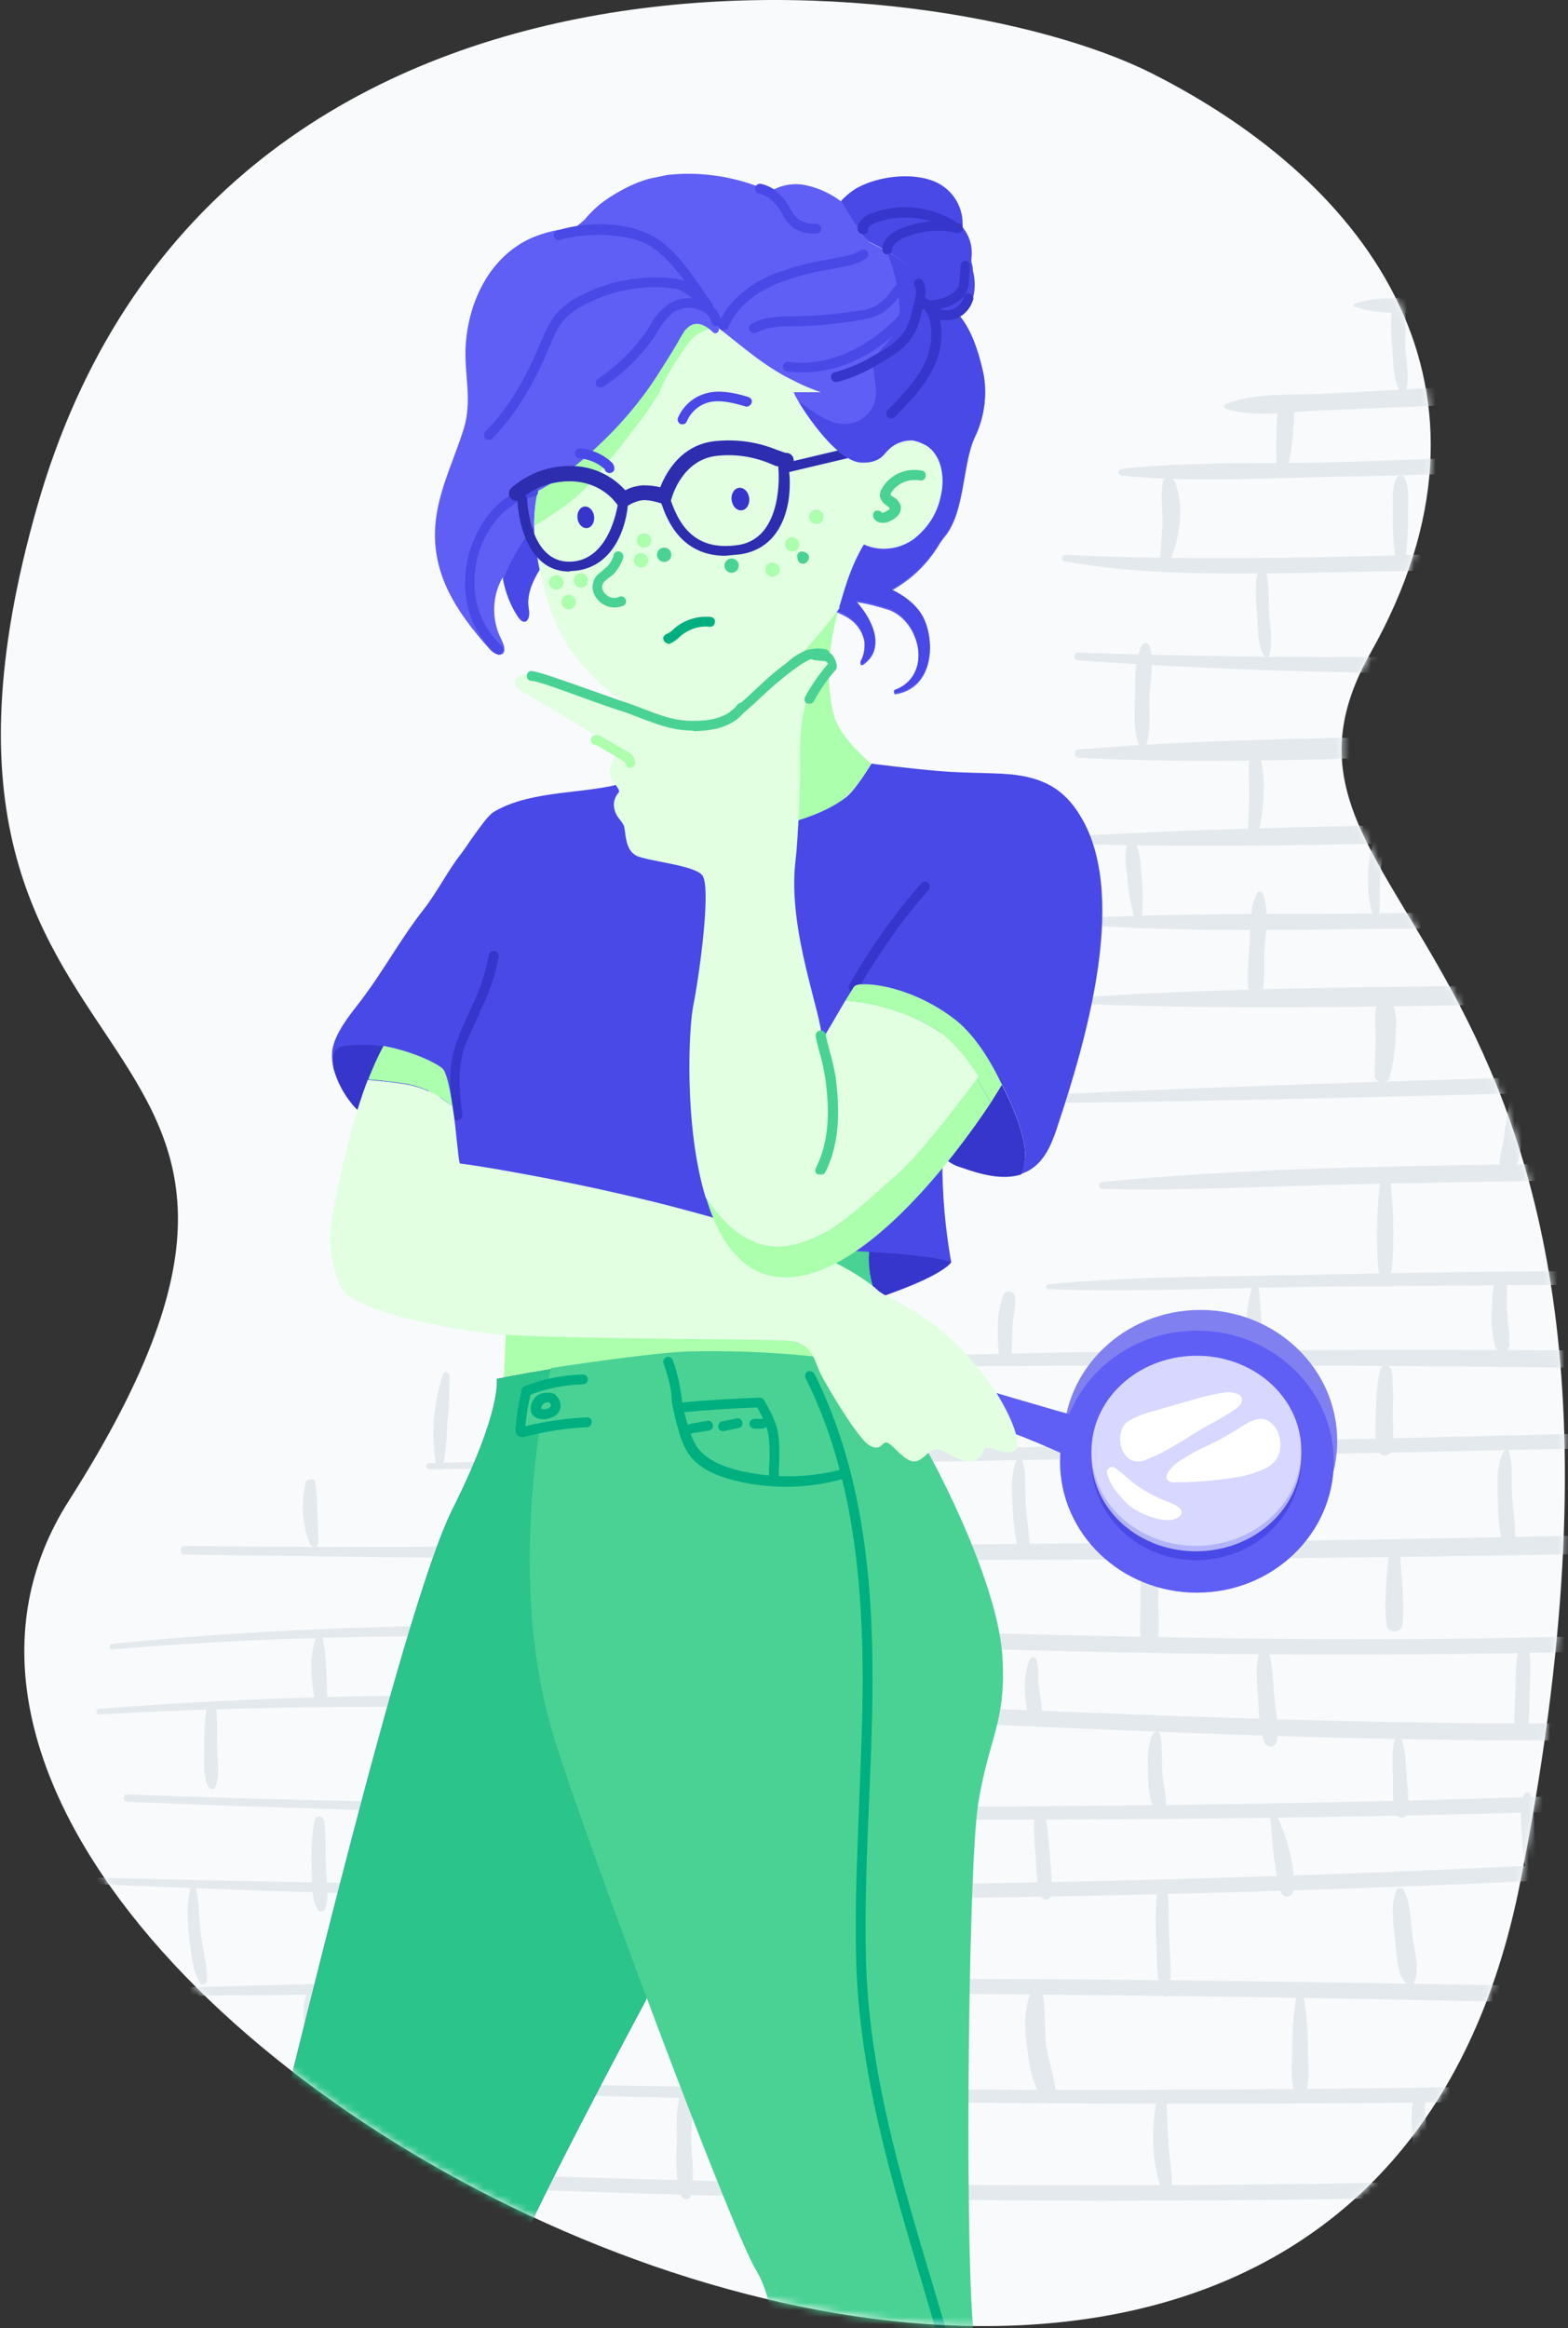 <?xml version="1.0" encoding="UTF-8"?>
<svg width="219px" height="325px" viewBox="0 0 219 325" version="1.1" xmlns="http://www.w3.org/2000/svg" xmlns:xlink="http://www.w3.org/1999/xlink">
    <rect x="0" y="0" width="219" height="325" fill="#333333" stroke="none"/>
    <!-- Generator: Sketch 57.1 (83088) - https://sketch.com -->
    <title>busqueda vacia</title>
    <desc>Created with Sketch.</desc>
    <defs>
        <path d="M160.911,10.259 C130.418,-5.139 29.552,-14.949 5.152,70.85 C-19.248,156.649 55.502,137.545 9.622,209.497 C-36.259,281.448 185.576,397.136 212.288,262.987 C239,128.839 170.521,128.217 191.405,91.178 C212.288,54.139 191.405,25.656 160.911,10.259 Z" id="path-1"></path>
    </defs>
    <g id="Page-1" stroke="none" stroke-width="1" fill="none" fill-rule="evenodd">
        <g id="Tablet" transform="translate(-489, -99)">
            <g id="Group-3" transform="translate(60, 99)">
                <g id="busqueda-vacia" transform="translate(429, 0)">
                    <mask id="mask-2" fill="white">
                        <use xlink:href="#path-1"></use>
                    </mask>
                    <use id="Mask" fill="#F8FAFB" xlink:href="#path-1"></use>
                    <g mask="url(#mask-2)">
                        <g transform="translate(-215, 24.225)">
                            <g id="_Grupo_" stroke-width="1" fill="none" fill-rule="evenodd" transform="translate(225, 5)">
                                <path d="M344.293,267.002 C318.806,268.346 293.434,270.859 267.947,272.32 C242.46,273.781 218.011,274.716 192.985,275.3 C142.472,276.411 91.959,275.885 41.446,273.606 C31.355,273.138 21.206,272.846 11,272.261 L11.923,273.898 L29.164,274.891 C54.651,276.235 80.138,277.171 105.683,277.638 C156.715,278.573 207.689,277.696 258.721,275.008 C287.206,273.489 315.923,272.145 344.235,268.463 C345.216,268.346 345.273,266.943 344.293,267.002 Z" id="Path" fill="#E3E9ED" fill-rule="nonzero"></path>
                                <g id="_Grupo_2" transform="translate(12, 259)" fill="#E3E9ED" fill-rule="nonzero">
                                    <path d="M293.901,0.06 C255.84,0.9 217.837,2.64 179.719,3.18 C141.6,3.72 103.597,3.66 65.536,2.94 C43.961,2.52 22.327,2.1 0.752,1.32 C0.174,1.32 0.174,2.22 0.752,2.22 C76.816,5.64 152.937,6.36 229.117,4.32 C250.692,3.72 272.325,3.06 293.901,1.5 C294.306,1.5 294.595,1.2 294.595,0.78 C294.595,0.36 294.306,0.06 293.901,0.06 Z" id="Path"></path>
                                </g>
                                <path d="M291.156,251.26 C253.284,248.845 215.182,248.172 177.252,247.554 C139.323,246.936 101.279,246.824 63.292,247.273 C42.509,247.498 21.725,248.003 1,248.677 C1.058,248.958 1.058,249.294 1,249.575 C76.166,248.621 151.331,248.733 226.497,250.923 C248.031,251.54 269.564,252.495 291.156,253 C292.31,253 292.252,251.372 291.156,251.26 Z" id="Path" fill="#E3E9ED" fill-rule="nonzero"></path>
                                <path d="M286.307,226.333 C267.655,227.056 249.003,228.778 230.351,229.833 C211.699,230.889 193.508,231.778 175.087,232.444 C137.956,233.778 100.825,234.278 63.694,233.944 C42.732,233.778 21.713,233.389 0.751,232.833 C0.231,232.833 0.231,233.611 0.751,233.667 C74.955,237.167 149.332,236.389 223.479,232.389 C244.383,231.222 265.518,230.278 286.307,227.722 C287.173,227.556 287.173,226.333 286.307,226.333 Z" id="Path" fill="#E3E9ED" fill-rule="nonzero"></path>
                                <path d="M305.076,217.4 C266.287,218.943 227.498,221.114 188.709,222.086 C149.92,223.057 112.054,223.229 73.727,222.771 C51.735,222.486 29.8,222.143 7.808,221.286 C7.519,221.286 7.289,221.514 7.289,221.8 C7.289,222.086 7.519,222.314 7.808,222.314 C84.982,225.4 162.099,225.743 239.216,222.6 C261.208,221.686 283.142,220.6 305.076,218.657 C305.769,218.429 305.827,217.343 305.076,217.4 Z" id="Path" fill="#E3E9ED" fill-rule="nonzero"></path>
                                <path d="M295.366,205.562 C285.964,206.181 276.62,207.812 267.219,208.656 C257.818,209.5 248.416,210.175 238.957,210.625 C220.039,211.525 201.121,211.525 182.203,211.131 C144.194,210.4 106.242,207.925 68.233,207.475 C46.719,207.25 25.321,207.644 3.865,209.331 C3.346,209.387 3.346,210.175 3.865,210.119 C80.287,205.787 156.594,216.025 233.017,213.269 C243.456,212.875 253.838,212.256 264.278,211.244 C274.717,210.231 285.445,209.444 295.539,206.8 C296.231,206.688 296.115,205.506 295.366,205.562 Z" id="Path" fill="#E3E9ED" fill-rule="nonzero"></path>
                                <path d="M315.194,193.394 C294.921,194.35 274.706,196.375 254.434,197.5 C234.161,198.625 214.867,199.244 195.056,199.525 C154.798,200.088 114.656,198.062 74.399,197.669 C51.42,197.444 28.498,197.95 5.691,200.256 C5.173,200.312 5.173,201.1 5.691,201.044 C46.351,197.556 87.242,199.75 128.018,200.988 C168.793,202.225 208.302,202 248.386,200.031 C270.675,198.963 293.309,197.894 315.424,194.8 C316.23,194.744 316.058,193.394 315.194,193.394 Z" id="Path" fill="#E3E9ED" fill-rule="nonzero"></path>
                                <path d="M305.249,183.12 C286.311,182.82 267.258,183.9 248.32,184.32 C229.382,184.74 210.848,185.16 192.14,185.52 C154.668,186.18 117.196,186.54 79.724,186.6 C58.419,186.66 37.114,186.84 15.808,186.6 C15.462,186.6 15.231,186.84 15.231,187.2 C15.231,187.56 15.462,187.8 15.808,187.8 C91.041,188.88 166.158,188.94 241.391,187.08 C262.639,186.54 284.06,186.48 305.249,184.62 C305.654,184.5 305.885,184.08 305.769,183.66 C305.711,183.42 305.48,183.18 305.249,183.12 Z" id="Path" fill="#E3E9ED" fill-rule="nonzero"></path>
                                <path d="M334.423,168.64 C316.087,167.573 297.405,168.907 279.069,169.333 L223.714,170.613 L113.004,173.28 C91.958,173.813 70.969,174.4 49.98,175.04 C49.75,175.04 49.519,175.253 49.519,175.467 C49.519,175.68 49.75,175.893 49.98,175.893 C123.787,175.04 197.593,173.227 271.342,171.68 L302.075,170.987 C312.8,170.72 323.698,170.827 334.366,169.76 C334.712,169.653 334.885,169.333 334.827,169.067 C334.769,168.853 334.596,168.693 334.423,168.64 Z" id="Path" fill="#E3E9ED" fill-rule="nonzero"></path>
                                <path d="M324.193,162.72 C294.622,160.44 264.82,160.08 235.19,159.6 C205.561,159.12 175.817,159.12 146.13,159.48 C129.241,159.66 112.351,160.26 95.461,160.86 C95.231,160.86 95,161.1 95,161.34 C95,161.58 95.231,161.82 95.461,161.82 C154.835,161.04 214.208,161.28 273.524,163.02 C290.414,163.5 307.303,164.28 324.135,164.46 C325.288,164.4 325.231,162.78 324.193,162.72 Z" id="Path" fill="#E3E9ED" fill-rule="nonzero"></path>
                                <path d="M290.791,149.15 C265.175,147.65 239.271,148.05 213.655,148.2 C200.933,148.25 188.211,148.4 175.489,148.7 C162.768,149 149.413,148.85 136.518,150.05 C136.288,150.05 136.115,150.2 136.115,150.4 C136.115,150.6 136.288,150.75 136.518,150.75 C149.182,151.2 162.019,150.5 174.683,150.4 C187.348,150.3 200.645,150.15 213.655,150.15 C239.328,150.15 265.117,151 290.791,150.6 C291.252,150.6 291.655,150.3 291.655,149.9 C291.655,149.5 291.252,149.1 290.791,149.15 Z" id="Path" fill="#E3E9ED" fill-rule="nonzero"></path>
                                <path d="M292.25,132.938 C280.192,131.625 267.615,132.5 255.5,132.562 C243.385,132.625 230.519,132.812 218,133.062 C193.365,133.562 168.327,133.375 143.808,135.812 C143.577,135.938 143.462,136.188 143.519,136.438 C143.577,136.562 143.692,136.688 143.808,136.75 C156.038,137.062 168.327,136.312 180.5,136.062 L218,135.375 L254.75,135 C267.154,134.938 279.904,135.75 292.25,134.5 C292.654,134.375 292.885,133.938 292.769,133.5 C292.712,133.25 292.481,133 292.25,132.938 Z" id="Path" fill="#E3E9ED" fill-rule="nonzero"></path>
                                <path d="M309.074,118.445 C294.783,117.491 280.144,118.827 265.853,119.273 L223.384,120.545 C194.802,121.436 166.219,122.2 137.694,123.536 C137.405,123.664 137.231,123.982 137.347,124.364 C137.405,124.555 137.521,124.682 137.694,124.745 C166.277,124.427 194.86,123.6 223.384,122.836 L265.853,121.691 C280.144,121.309 294.899,121.818 309.074,120.036 C309.479,119.909 309.711,119.464 309.595,119.018 C309.537,118.764 309.306,118.509 309.074,118.445 Z" id="Path" fill="#E3E9ED" fill-rule="nonzero"></path>
                                <path d="M290.195,107.75 C277.941,106.938 265.63,107.438 253.376,107.625 L216.558,108.188 C192.05,108.562 167.37,108.375 142.92,109.875 C142.633,109.875 142.403,110.125 142.403,110.438 C142.403,110.75 142.633,111 142.92,111 C167.428,111.875 192.05,111.062 216.558,110.75 L253.376,110.312 C265.63,110.188 277.998,110.375 290.195,109.25 C290.597,109.062 290.77,108.625 290.597,108.188 C290.54,108 290.367,107.812 290.195,107.75 Z" id="Path" fill="#E3E9ED" fill-rule="nonzero"></path>
                                <path d="M303.308,94.301 C290.103,94 276.725,95.264 263.519,95.865 C250.314,96.467 236.994,96.948 223.731,97.37 C210.468,97.791 197.205,98.092 183.884,98.272 C170.564,98.453 157.301,98.212 144.038,98.814 C143.692,98.814 143.404,99.115 143.404,99.415 C143.404,99.777 143.692,100.077 144.038,100.077 C157.243,100.86 170.621,100.559 183.884,100.438 C197.147,100.318 210.929,100.138 224.48,99.777 C238.032,99.415 251.006,98.994 264.269,98.393 C277.532,97.791 290.564,97.61 303.481,95.745 C304.231,95.625 304,94.301 303.308,94.301 Z" id="Path" fill="#E3E9ED" fill-rule="nonzero"></path>
                                <path d="M299.193,82.7 C292.621,82.175 285.875,82.933 279.303,83.108 L259.414,83.808 L218.885,85.208 C192.135,86.025 165.211,85.967 138.519,87.6 C138.288,87.6 138.058,87.833 138.058,88.067 C138.058,88.3 138.288,88.533 138.519,88.533 L138.519,88.533 C165.5,89.467 192.711,88.183 219.634,87.425 C232.894,87.017 246.154,86.608 259.414,86.083 C266.043,85.792 272.673,85.558 279.303,85.15 C285.933,84.742 292.794,84.917 299.308,83.75 C299.942,83.633 299.769,82.758 299.193,82.7 Z" id="Path" fill="#E3E9ED" fill-rule="nonzero"></path>
                                <path d="M273.673,70.764 C262.596,70 251.173,71.4 240.038,71.845 L207.154,73.118 C185,73.882 162.673,73.564 140.635,75.409 C140.346,75.409 140.115,75.664 140.115,75.982 C140.115,76.3 140.346,76.555 140.635,76.555 C162.962,77.7 185.577,76.3 207.904,75.664 C219.154,75.345 230.346,74.9 241.538,74.455 C252.212,74.009 263.288,74.264 273.846,72.545 C274.827,72.355 274.538,70.827 273.673,70.764 Z" id="Path" fill="#E3E9ED" fill-rule="nonzero"></path>
                                <path d="M276.133,58.509 C265.034,58.318 253.762,59.973 242.663,60.673 C231.565,61.373 219.83,61.818 208.384,62.136 C185.782,62.709 163.122,62.645 140.52,61.882 C139.884,61.882 139.884,62.9 140.52,62.964 C163.354,64.555 186.245,65.064 209.136,64.618 C220.292,64.427 231.507,63.982 242.663,63.282 C253.82,62.645 265.381,62.518 276.364,60.227 C277.289,60.036 277.058,58.573 276.133,58.509 Z" id="Path" fill="#E3E9ED" fill-rule="nonzero"></path>
                                <path d="M280.074,46.562 C256.395,45.375 232.426,47 208.747,47.625 C185.068,48.25 162.084,49.312 138.753,48.25 C138.289,48.25 138.174,49 138.637,49.125 C149.637,51.125 160.926,50.875 172.042,50.75 L207.937,50.062 L243.195,49.25 C255.468,48.938 267.8,49 280.016,47.812 C280.363,47.812 280.595,47.562 280.595,47.188 C280.653,46.875 280.421,46.562 280.074,46.562 Z" id="Path" fill="#E3E9ED" fill-rule="nonzero"></path>
                                <path d="M268.018,30.32 C257.855,30.267 247.518,31.653 237.355,32.347 C227.192,33.04 217.375,33.627 207.385,34.107 C197.394,34.587 187.404,34.96 177.356,35.28 C167.308,35.6 156.683,35.12 146.577,36.24 C146.289,36.347 146.173,36.613 146.231,36.827 C146.289,36.987 146.404,37.093 146.577,37.147 C156.683,38.213 167.251,37.467 177.356,37.307 C187.462,37.147 197.856,36.773 208.135,36.347 C218.414,35.92 228.115,35.333 238.106,34.64 C248.096,33.947 258.432,33.627 268.249,31.76 C269.115,31.6 268.885,30.373 268.018,30.32 Z" id="Path" fill="#E3E9ED" fill-rule="nonzero"></path>
                                <path d="M277.131,21.308 C267.458,20.631 257.554,21.615 247.823,22.108 L218.515,23.523 L189.96,24.938 L175.306,25.738 C170.904,25.985 165.46,25.492 161.348,27.154 C161.174,27.154 161,27.338 161,27.523 C161,27.708 161.174,27.892 161.348,27.892 C165.402,29.123 170.383,28.2 174.553,28.077 L189.207,27.462 L219.268,26.108 L248.576,24.754 C258.133,24.323 267.864,24.323 277.305,22.785 C278.174,22.662 277.884,21.369 277.131,21.308 Z" id="Path" fill="#E3E9ED" fill-rule="nonzero"></path>
                                <path d="M268.481,13.657 C261.558,12.343 253.885,13.029 246.788,12.971 L223.769,12.743 L200.75,12.571 L190.077,12.571 C186.558,12.571 182.635,12 179.288,13.143 C179.173,13.143 179.058,13.257 179.058,13.371 C179.058,13.486 179.173,13.6 179.288,13.6 C182.635,14.8 186.558,14.343 190.077,14.4 L200.808,14.629 L223.827,14.971 L246.846,15.257 C253.942,15.314 261.558,16.229 268.538,15.029 C268.942,14.857 269.058,14.4 268.885,14.057 C268.827,13.886 268.654,13.714 268.481,13.657 Z" id="Path" fill="#E3E9ED" fill-rule="nonzero"></path>
                                <path d="M258.84,0.9 C252.98,0.2 246.889,0.45 240.971,0.45 L221.71,0.45 L203.261,0.55 C197.227,0.6 190.556,5.55111512e-17 184.696,1.15 C184.464,1.25 184.348,1.45 184.406,1.65 C184.464,1.75 184.58,1.85 184.696,1.9 C190.324,3 196.705,2.45 202.507,2.5 L221.768,2.6 L240.217,2.6 C246.424,2.6 252.748,2.85 258.898,2.15 C259.304,2.05 259.536,1.65 259.362,1.35 C259.304,1.1 259.072,0.95 258.84,0.9 Z" id="Path" fill="#E3E9ED" fill-rule="nonzero"></path>
                                <path d="M53.28,267.874 C53.22,265.8 53.82,263.43 52.62,261.711 C52.56,261.593 52.38,261.533 52.32,261.652 C52.32,261.652 52.32,261.652 52.26,261.652 C50.7,263.37 51.18,266.274 51.24,268.467 C51.3,270.659 51.36,273.978 52.44,276.467 C52.74,277.119 53.58,276.704 53.64,276.17 C53.94,273.385 53.34,270.6 53.28,267.874 Z" id="Path" fill="#E3E9ED" fill-rule="nonzero"></path>
                                <path d="M86.52,269.314 C86.52,267.086 87.12,264.514 85.98,262.457 C85.92,262.343 85.74,262.286 85.68,262.343 C85.62,262.343 85.62,262.4 85.56,262.457 C84.18,264.4 84.6,267.086 84.54,269.314 C84.48,271.543 84.24,274.857 85.14,277.314 C85.32,277.886 86.34,278 86.46,277.314 C87.06,274.743 86.58,271.943 86.52,269.314 Z" id="Path" fill="#E3E9ED" fill-rule="nonzero"></path>
                                <path d="M100.1,255.704 C100,253.333 100.15,250.904 100.05,248.533 C100,248.237 99.75,248.059 99.5,248.119 C99.35,248.178 99.25,248.237 99.2,248.415 C98.2,253.274 98.2,258.311 99.2,263.17 C99.4,264.119 100.7,263.941 100.65,262.933 C100.55,260.504 100.2,258.133 100.1,255.704 Z" id="Path" fill="#E3E9ED" fill-rule="nonzero"></path>
                                <path d="M68.25,255.673 C68.1,253.365 67.85,251.058 67.45,248.75 C67.4,248.404 67.15,248.173 66.85,248.173 C66.55,248.173 66.35,248.519 66.35,248.865 L66.35,248.865 C66.25,251.288 66.55,253.712 66.7,256.135 C66.85,258.558 66.8,260.519 67.5,262.538 C67.65,263 68.4,263.173 68.5,262.538 C68.9,260.346 68.45,257.981 68.25,255.673 Z" id="Path" fill="#E3E9ED" fill-rule="nonzero"></path>
                                <path d="M34.58,253.614 C34.52,251.959 34.76,250.127 33.8,248.709 C33.68,248.532 33.38,248.473 33.2,248.65 C33.2,248.65 33.14,248.709 33.14,248.709 C32.12,250.245 32.42,252.255 32.48,254.027 C32.54,255.8 32.48,258.223 33.08,260.232 C33.26,260.645 33.74,260.882 34.16,260.705 C34.46,260.586 34.64,260.291 34.7,259.995 C34.94,257.927 34.7,255.741 34.58,253.614 Z" id="Path" fill="#E3E9ED" fill-rule="nonzero"></path>
                                <path d="M18.1,241.117 C17.8,238.958 17.85,236.625 17.4,234.467 C17.4,234.233 17.2,234 17,234 C16.8,234 16.6,234.233 16.6,234.467 C16,236.625 16.2,239.133 16.45,241.35 C16.7,243.567 16.85,245.667 17.85,247.417 C17.95,247.767 18.3,247.883 18.55,247.767 C18.8,247.65 18.9,247.358 18.9,247.067 C18.95,245.142 18.35,243.1 18.1,241.117 Z" id="Path" fill="#E3E9ED" fill-rule="nonzero"></path>
                                <path d="M52.98,234.457 C52.92,234 52.14,233.771 52.02,234.343 C51.42,237.714 51,242 52.02,245.371 C52.2,245.886 53.1,246 53.22,245.371 C53.82,241.886 53.34,237.886 52.98,234.457 Z" id="Path" fill="#E3E9ED" fill-rule="nonzero"></path>
                                <path d="M82.85,235.952 C82.925,235.728 82.7,235.56 82.4,235.504 C82.1,235.448 81.875,235.616 81.8,235.84 C80,239.256 79.4,244.632 81.125,248.16 C81.35,248.664 82.55,248.832 82.7,248.16 C83.15,246.256 82.85,244.352 82.85,242.448 C83,240.264 83,238.136 82.85,235.952 Z" id="Path" fill="#E3E9ED" fill-rule="nonzero"></path>
                                <path d="M102.34,230.358 C102.22,228.375 101.98,226.392 101.62,224.408 C101.5,223.883 100.6,223.883 100.54,224.408 C99.94,228.317 100,233.45 101.26,237.242 C101.44,237.65 101.92,237.883 102.34,237.708 C102.64,237.592 102.82,237.3 102.88,237.008 C103,234.85 102.52,232.575 102.34,230.358 Z" id="Path" fill="#E3E9ED" fill-rule="nonzero"></path>
                                <path d="M69.85,228.833 C69.85,227.389 69.775,226 69.55,224.556 C69.325,224.167 68.8,224 68.275,224.167 C68.05,224.222 67.825,224.389 67.75,224.556 C67.525,226 67.45,227.389 67.45,228.833 C67.3,230.278 67.375,231.722 67.75,233.111 C67.9,233.444 68.425,233.667 68.875,233.556 C69.175,233.5 69.4,233.333 69.475,233.111 C69.85,231.722 70,230.278 69.85,228.833 Z" id="Path" fill="#E3E9ED" fill-rule="nonzero"></path>
                                <path d="M35.52,231.525 C35.46,229.367 35.52,227.15 35.28,224.992 C35.22,224.35 34.14,224.058 33.96,224.817 C33.54,227.033 33.42,229.308 33.54,231.525 C33.6,233.508 33.42,235.608 34.38,237.417 C34.56,237.65 34.98,237.708 35.22,237.533 C35.28,237.475 35.34,237.417 35.4,237.3 C36,235.433 35.58,233.392 35.52,231.525 Z" id="Path" fill="#E3E9ED" fill-rule="nonzero"></path>
                                <path d="M53.34,208.514 C53.22,207.886 52.26,207.943 52.08,208.514 C51.54,210.686 51.6,212.971 51.54,215.2 C51.48,217.429 51.24,220.286 51.3,222.8 C51.3,223.257 51.66,223.6 52.14,223.6 C52.62,223.6 52.98,223.257 52.98,222.8 C53.58,218.4 54.06,212.971 53.34,208.514 Z" id="Path" fill="#E3E9ED" fill-rule="nonzero"></path>
                                <path d="M20.34,214.914 C20.28,212.905 20.4,210.895 20.16,208.945 C20.1,208.295 19.08,208 18.9,208.768 C18.6,210.777 18.48,212.845 18.54,214.914 C18.54,216.686 18.3,218.695 19.14,220.291 C19.32,220.527 19.62,220.586 19.86,220.468 C19.98,220.409 20.04,220.291 20.1,220.173 C20.76,218.518 20.34,216.627 20.34,214.914 Z" id="Path" fill="#E3E9ED" fill-rule="nonzero"></path>
                                <path d="M35.04,199.353 C34.92,198.882 34.32,199 34.14,199.353 C33.18,202 33.42,205.294 33.96,208 C34.14,208.941 35.76,208.765 35.7,207.765 C35.58,205 35.64,202.059 35.04,199.353 Z" id="Path" fill="#E3E9ED" fill-rule="nonzero"></path>
                                <path d="M66.34,202.529 C66.28,201.294 66.52,200 66.1,198.882 C65.98,198.529 65.62,198.294 65.2,198.353 C65.02,198.412 64.84,198.529 64.78,198.706 C64.12,199.882 64.24,201.235 64.24,202.529 C64.24,203.941 64.42,205.412 64.66,206.824 C64.84,207.941 66.88,207.706 66.7,206.529 C66.52,205.353 66.34,203.882 66.34,202.529 Z" id="Path" fill="#E3E9ED" fill-rule="nonzero"></path>
                                <path d="M83.8,209.336 C82.35,213.088 82.25,218.016 82.6,222.048 C82.7,223.168 84.2,223.224 84.2,222.048 C84.2,219.976 84.2,217.904 84.3,215.832 C84.4,213.76 84.8,211.744 84.8,209.672 C84.8,209.112 84.05,208.776 83.8,209.336 Z" id="Path" fill="#E3E9ED" fill-rule="nonzero"></path>
                                <path d="M100.46,204.5 C100.4,202.879 100.64,201.2 100.22,199.637 C100.22,199.289 99.92,199 99.56,199 C99.2,199 98.9,199.289 98.9,199.637 C98.3,201.142 98.42,202.879 98.48,204.5 C98.54,206.121 98.42,207.858 98.96,209.363 C99.2,210 100.34,210.174 100.52,209.363 C100.7,208.553 100.46,206.121 100.46,204.5 Z" id="Path" fill="#E3E9ED" fill-rule="nonzero"></path>
                                <path d="M118.34,210.7 C118.34,210.292 118.04,210 117.62,210 C117.2,210 116.9,210.292 116.9,210.7 C116.36,214.667 116.54,218.808 116.6,222.833 C116.6,223.358 117.08,223.825 117.62,223.825 C118.16,223.825 118.64,223.358 118.64,222.833 C118.7,218.867 118.88,214.667 118.34,210.7 Z" id="Path" fill="#E3E9ED" fill-rule="nonzero"></path>
                                <path d="M53.88,196.556 C53.22,193.833 53.16,191.167 52.74,188.444 C52.68,188 51.96,188.056 51.84,188.444 C51,191.111 51.48,194.333 52.2,197 C52.5,198 54.12,197.556 53.88,196.556 Z" id="Path" fill="#E3E9ED" fill-rule="nonzero"></path>
                                <path d="M86.98,191.779 C86.98,191.547 87.16,189.174 86.14,189.579 C85.12,189.984 85.12,192.532 85.12,193.805 C85.12,195.079 85.36,197.8 86.32,199.479 C86.56,199.826 87.1,199.884 87.4,199.595 C87.58,199.479 87.64,199.305 87.7,199.132 C87.64,196.642 86.98,194.268 86.98,191.779 Z" id="Path" fill="#E3E9ED" fill-rule="nonzero"></path>
                                <path d="M118.28,193.168 C118.22,191.837 118.52,190.389 117.5,189.347 C117.38,189.232 117.14,189.232 117.02,189.347 C115.88,190.332 116.06,192.126 116.06,193.516 C115.94,195.426 116.06,197.337 116.36,199.189 C116.6,200.405 118.46,200.058 118.46,198.9 C118.46,197.742 118.34,195.079 118.28,193.168 Z" id="Path" fill="#E3E9ED" fill-rule="nonzero"></path>
                                <path d="M100.04,175.591 C99.92,175.236 99.56,175.059 99.2,175.177 C99.02,175.236 98.84,175.414 98.78,175.591 C97.88,178.9 98.42,183.095 98.6,186.464 C98.66,187.882 100.94,187.941 100.88,186.464 C100.88,183.036 101.18,178.782 100.04,175.591 Z" id="Path" fill="#E3E9ED" fill-rule="nonzero"></path>
                                <path d="M69.475,182.889 C69.55,181.556 69.475,180.222 69.25,178.889 C69.025,178.111 67.525,178.222 67.3,178.889 C67.075,179.556 66.925,182 67.15,183.556 C67.375,185.111 67.525,186.389 68.425,187.611 C68.575,187.889 69.025,188 69.4,187.889 C69.7,187.778 69.85,187.556 69.85,187.333 C70,185.833 69.55,184.333 69.475,182.889 Z" id="Path" fill="#E3E9ED" fill-rule="nonzero"></path>
                                <path d="M34.28,181.667 C34.28,180.333 34.22,179.056 34.04,177.722 C33.92,177.111 32.9,177.167 32.72,177.722 C32,180.556 32.18,183.5 33.26,186.222 C33.32,186.556 33.62,186.722 33.92,186.722 C34.22,186.722 34.46,186.389 34.46,186.111 C34.52,184.611 34.34,183.167 34.28,181.667 Z" id="Path" fill="#E3E9ED" fill-rule="nonzero"></path>
                                <path d="M52.76,162.84 C52.82,162.616 52.64,162.392 52.4,162.336 C52.16,162.28 51.92,162.448 51.86,162.672 L51.86,162.672 C50.48,166.872 50.18,171.352 50.96,175.664 C51.08,175.888 51.32,176 51.56,175.944 C51.68,175.888 51.8,175.776 51.86,175.664 C52.22,173.704 52.4,171.688 52.46,169.672 C52.7,167.432 52.82,165.136 52.76,162.84 Z" id="Path" fill="#E3E9ED" fill-rule="nonzero"></path>
                                <path d="M85.4,163.65 C85.4,163 84.38,162.823 84.2,163.473 C83.3,167.491 83.24,171.627 84.02,175.645 C84.14,176.236 84.92,176 84.98,175.527 C85.22,173.577 85.1,171.568 85.16,169.559 C85.22,167.55 85.46,165.659 85.4,163.65 Z" id="Path" fill="#E3E9ED" fill-rule="nonzero"></path>
                                <path d="M118.04,160.813 C118.04,160.581 117.86,160.406 117.62,160.406 C117.38,160.406 117.2,160.581 117.2,160.813 C116.84,166.155 116.06,172.019 117.02,177.303 C117.2,177.652 117.56,177.768 117.92,177.594 C118.04,177.535 118.16,177.419 118.22,177.303 C119.18,172.019 118.4,166.155 118.04,160.813 Z" id="Path" fill="#E3E9ED" fill-rule="nonzero"></path>
                                <path d="M150.04,161.343 C149.92,161.114 149.62,161 149.32,161.057 C148.9,161.171 148.84,161.229 148.66,161.571 C148.66,161.629 148.66,161.686 148.72,161.686 L148.84,161.8 C148.84,161.857 148.78,161.971 148.78,162.029 C148.36,163.343 148.72,165.171 148.66,166.543 C148.6,169.514 148.06,172.6 148.3,175.571 C148.24,175.971 148.54,176.371 148.96,176.429 C149.38,176.486 149.8,176.2 149.86,175.8 L149.86,175.8 C150.7,173.229 150.64,170.371 150.64,167.686 C150.64,165 151,163.114 150.04,161.343 Z" id="Path" fill="#E3E9ED" fill-rule="nonzero"></path>
                                <path d="M133.25,180.808 C133.1,178.788 133.4,176.596 132.8,174.75 C132.7,174.462 132.45,174.346 132.25,174.404 C132.15,174.462 132.1,174.519 132,174.635 C131.1,176.596 131.35,179.135 131.45,181.327 C131.55,183.519 131.75,186 132.6,188.077 C132.9,188.769 133.8,188.365 133.8,187.673 C133.9,185.423 133.4,183.115 133.25,180.808 Z" id="Path" fill="#E3E9ED" fill-rule="nonzero"></path>
                                <path d="M151.775,194.327 C151.85,192.077 151.625,189.827 151.175,187.635 C151.025,187.346 150.65,187.231 150.35,187.288 C150.125,187.346 149.975,187.462 149.9,187.635 C149.45,189.827 149.225,192.077 149.3,194.327 C149.3,196.519 148.925,198.942 149.75,201.077 C149.9,201.423 150.35,201.596 150.8,201.481 C151.025,201.423 151.25,201.25 151.325,201.077 C152.075,198.942 151.775,196.577 151.775,194.327 Z" id="Path" fill="#E3E9ED" fill-rule="nonzero"></path>
                                <path d="M135,205.176 C135,204.882 135.1,201.882 134.25,202.118 C133.4,202.353 133.1,205.235 133.15,206.471 C133.2,207.706 133.3,210.765 134.65,211.765 C134.85,211.882 135.15,211.824 135.3,211.588 C135.95,209.765 135.05,207.118 135,205.176 Z" id="Path" fill="#E3E9ED" fill-rule="nonzero"></path>
                                <path d="M136.6,229.559 C136.45,227.609 136.35,225.659 135.85,223.827 C135.7,223.414 135.3,223.177 134.95,223.355 C134.7,223.473 134.55,223.768 134.5,224.064 C134.3,226.014 134.5,228.082 134.65,230.032 C134.8,231.982 134.75,233.695 135.3,235.35 C135.55,236.059 136.6,236.295 136.75,235.35 C137.05,233.4 136.75,231.45 136.6,229.559 Z" id="Path" fill="#E3E9ED" fill-rule="nonzero"></path>
                                <path d="M136.125,256.324 C135.812,253.862 136.125,251.341 135.562,248.879 C135.5,248.469 135.125,248.234 134.75,248.293 C134.5,248.352 134.25,248.469 134.125,248.703 C132.875,251.224 133.125,254.272 133.5,256.969 C133.875,259.666 134.25,262.186 136,264.179 C136.312,264.531 136.812,264.531 137.125,264.297 C137.312,264.121 137.438,263.886 137.438,263.652 C137.5,261.19 136.438,258.786 136.125,256.324 Z" id="Path" fill="#E3E9ED" fill-rule="nonzero"></path>
                                <path d="M120.2,241.104 C120.1,239.352 120.5,237.261 119.7,235.735 C119.6,235.509 119.35,235.396 119.15,235.509 C119.1,235.509 119.05,235.565 119.05,235.622 C117.9,237.148 118.15,239.578 118.2,241.5 C118.25,243.422 118.25,245.909 119.45,247.435 C119.7,247.717 120.05,247.717 120.3,247.435 C120.35,247.378 120.4,247.265 120.45,247.152 C121,245.343 120.3,243.026 120.2,241.104 Z" id="Path" fill="#E3E9ED" fill-rule="nonzero"></path>
                                <path d="M119.88,270.056 C119.88,267.76 119.88,265.52 119.22,263.28 C119.1,263.056 118.74,262.944 118.5,263.056 C118.38,263.112 118.32,263.168 118.26,263.28 C117.54,265.52 117.54,267.76 117.42,270.056 C117.3,272.352 116.82,274.312 117.9,276.104 C118.14,276.44 118.62,276.552 118.98,276.328 C119.1,276.272 119.16,276.216 119.22,276.104 C120.3,274.368 119.88,272.072 119.88,270.056 Z" id="Path" fill="#E3E9ED" fill-rule="nonzero"></path>
                                <path d="M168.46,180.387 C168.34,178.409 168.64,176.261 167.92,174.396 C167.8,174.057 167.2,173.887 167.02,174.283 C166.12,176.148 166.36,178.352 166.36,180.387 C166.36,182.422 166.06,184.852 167.26,186.548 C167.44,186.83 167.86,186.943 168.16,186.774 C168.28,186.717 168.4,186.548 168.46,186.378 C169.24,184.626 168.58,182.309 168.46,180.387 Z" id="Path" fill="#E3E9ED" fill-rule="nonzero"></path>
                                <path d="M166.22,155.88 C166.04,154.14 166.04,152.4 165.8,150.66 C165.74,150.12 164.96,150.24 164.84,150.66 C164.24,152.58 164,154.62 164.24,156.6 C164.36,158.22 164.36,160.14 165.56,161.34 C165.8,161.58 166.22,161.58 166.52,161.28 C166.58,161.22 166.64,161.1 166.64,161.04 C167.12,159.42 166.4,157.56 166.22,155.88 Z" id="Path" fill="#E3E9ED" fill-rule="nonzero"></path>
                                <path d="M131.76,151.811 C131.7,151.347 131.34,151.058 130.86,151.058 C130.56,151.058 130.26,151.289 130.14,151.579 C129.06,154.242 129.3,157.889 129.6,160.726 C129.6,161.189 129.96,161.537 130.44,161.537 C130.92,161.537 131.28,161.189 131.28,160.726 C131.28,159.221 131.34,157.774 131.4,156.268 C131.46,154.763 131.88,153.258 131.76,151.811 Z" id="Path" fill="#E3E9ED" fill-rule="nonzero"></path>
                                <path d="M184.52,168.122 C184.58,166.143 184.58,164.165 184.4,162.187 C184.28,161.396 183.02,161.057 182.78,161.961 C182.36,163.826 182.18,165.748 182.18,167.67 C182.12,169.535 181.94,171.626 182.54,173.378 C182.72,173.83 183.26,174.113 183.8,173.887 C184.04,173.774 184.28,173.604 184.34,173.378 C184.76,171.683 184.52,169.874 184.52,168.122 Z" id="Path" fill="#E3E9ED" fill-rule="nonzero"></path>
                                <path d="M184.25,136.232 C184.25,135.728 183.9,135.392 183.5,135.392 C183.05,135.392 182.7,135.784 182.7,136.232 C182.3,140.096 182.2,144.016 182.5,147.88 C182.5,148.44 182.95,148.944 183.45,148.944 C183.95,148.944 184.4,148.496 184.4,147.88 C184.7,144.016 184.65,140.096 184.25,136.232 Z" id="Path" fill="#E3E9ED" fill-rule="nonzero"></path>
                                <path d="M200.46,153.28 C200.4,151.78 200.64,150.28 200.22,148.84 C200.1,148.54 199.8,148.42 199.56,148.48 C199.44,148.54 199.38,148.6 199.26,148.72 C198.48,150.04 198.42,151.72 198.36,153.28 C198.24,155.08 198.36,156.82 198.78,158.56 C198.84,159.1 199.38,159.52 199.98,159.46 C200.52,159.4 200.94,158.86 200.82,158.26 C200.82,156.58 200.52,154.96 200.46,153.28 Z" id="Path" fill="#E3E9ED" fill-rule="nonzero"></path>
                                <path d="M201.15,178.833 C201.1,176.967 201.35,175.042 200.7,173.292 C200.6,173 200.25,173.058 200.1,173.292 C199,175.042 199.15,177.725 199.2,179.767 C199.25,181.808 199.2,184.492 200.1,186.475 C200.5,187.408 201.45,186.825 201.55,186.008 C201.8,183.733 201.2,181.167 201.15,178.833 Z" id="Path" fill="#E3E9ED" fill-rule="nonzero"></path>
                                <path d="M185.55,187.6 C185.55,187.24 185.175,187 184.725,187 C184.275,187 183.975,187.3 183.975,187.6 C183.75,190.9 183.225,194.38 183.675,197.68 C183.675,198.16 184.125,198.52 184.725,198.52 C185.325,198.52 185.85,198.16 185.85,197.68 C186.225,194.38 185.7,190.9 185.55,187.6 Z" id="Path" fill="#E3E9ED" fill-rule="nonzero"></path>
                                <path d="M186.45,218.714 C186.35,217 186.3,215.171 185.75,213.571 C185.65,213.286 185.4,213.114 185.1,213.229 C184.95,213.286 184.85,213.4 184.8,213.571 C184.35,215.229 184.5,217 184.55,218.714 C184.6,220.429 184.4,222.314 184.95,223.914 C185.1,224.429 185.6,224.657 186.05,224.486 C186.3,224.371 186.5,224.2 186.55,223.914 C186.9,222.257 186.55,220.429 186.45,218.714 Z" id="Path" fill="#E3E9ED" fill-rule="nonzero"></path>
                                <path d="M187.314,241.467 C187.029,239.308 187.086,236.742 186.114,234.758 C186,234.408 185.6,234.292 185.314,234.408 C185.086,234.525 184.971,234.7 184.914,234.933 C184.171,237.15 184.686,239.833 184.914,242.108 C185.143,244.383 185.086,246.25 186.457,247.708 C186.743,247.942 187.143,247.942 187.429,247.65 C187.429,247.65 187.486,247.592 187.486,247.592 C188.343,245.608 187.6,243.45 187.314,241.467 Z" id="Path" fill="#E3E9ED" fill-rule="nonzero"></path>
                                <path d="M189.3,268.726 C189.1,266.804 189.1,264.883 188.85,262.961 C188.75,262.17 187.65,262.226 187.5,262.961 C187.1,265.109 187.05,267.313 187.35,269.517 C187.5,271.326 187.65,273.191 188.7,274.717 C188.95,275 189.4,274.943 189.6,274.661 C189.65,274.604 189.7,274.491 189.75,274.378 C190.05,272.457 189.45,270.591 189.3,268.726 Z" id="Path" fill="#E3E9ED" fill-rule="nonzero"></path>
                                <path d="M167.914,206.923 C167.743,204.846 167.743,202.827 167.057,200.865 C167.057,200.577 166.829,200.346 166.543,200.346 C166.257,200.346 166.029,200.577 166.029,200.865 C165.343,203 165.514,205.192 165.686,207.385 C165.857,209.577 165.8,211.942 166.6,213.962 C166.771,214.423 167.286,214.712 167.743,214.538 C168.086,214.423 168.314,214.135 168.371,213.731 C168.657,211.538 168.086,209.173 167.914,206.923 Z" id="Path" fill="#E3E9ED" fill-rule="nonzero"></path>
                                <path d="M152.34,218.286 C152.22,216.514 152.4,214.686 152.04,212.914 C151.92,212.343 151.2,212.514 150.96,212.914 C150.18,214.686 150.3,216.743 150.36,218.629 C150.42,220.514 150.48,222.343 151.56,223.714 C151.8,224 152.22,224.057 152.46,223.829 C152.58,223.771 152.64,223.657 152.7,223.543 C153.12,221.886 152.46,220.057 152.34,218.286 Z" id="Path" fill="#E3E9ED" fill-rule="nonzero"></path>
                                <path d="M168.029,223.591 C167.857,223.414 167.629,223.414 167.457,223.532 C167.4,223.591 167.343,223.65 167.343,223.768 C167.686,227.314 167.857,231.273 168.829,234.7 C168.886,235.232 169.343,235.586 169.857,235.527 C170.371,235.468 170.714,234.995 170.657,234.464 C170.943,230.859 169.571,226.782 168.029,223.591 Z" id="Path" fill="#E3E9ED" fill-rule="nonzero"></path>
                                <path d="M153.3,241.324 C153.2,238.745 153.3,236.048 152.85,233.469 C152.7,233.117 152.4,233 152.1,233.176 C152,233.234 151.9,233.352 151.85,233.469 C151.3,236.224 151.4,239.097 151.5,241.91 C151.6,244.724 151.5,246.952 152.35,249.238 C152.55,249.707 153.1,249.531 153.2,249.121 C153.8,246.659 153.35,243.845 153.3,241.324 Z" id="Path" fill="#E3E9ED" fill-rule="nonzero"></path>
                                <path d="M172.65,257.192 C172.7,254.769 172.55,252.346 172.15,249.923 C172.05,249.577 171.7,249.346 171.4,249.462 C171.2,249.519 171.05,249.692 171,249.923 C170.6,252.346 170.45,254.769 170.5,257.192 C170.45,259.327 170.15,261.692 171.1,263.596 C171.25,263.885 171.6,264 171.85,263.827 C171.95,263.769 172,263.712 172.05,263.596 C173.05,261.692 172.7,259.327 172.65,257.192 Z" id="Path" fill="#E3E9ED" fill-rule="nonzero"></path>
                                <path d="M153.2,270.224 C153.05,268.208 153.05,266.192 152.9,264.176 C152.85,263.392 151.7,263.056 151.55,263.952 C150.8,267.816 150.8,272.968 152.35,276.608 C152.65,277.336 153.6,276.944 153.65,276.216 C153.75,274.2 153.35,272.184 153.2,270.224 Z" id="Path" fill="#E3E9ED" fill-rule="nonzero"></path>
                                <path d="M166.4,95.593 C166.28,95.237 165.74,95.119 165.56,95.474 C164.54,97.607 164.66,100.037 164.54,102.348 C164.42,104.659 164.06,107.385 164.48,109.756 C164.6,110.23 165.14,110.526 165.62,110.407 L165.8,110.407 C165.98,110.348 166.1,110.17 166.16,109.993 L166.16,109.993 C166.76,108.037 166.46,105.548 166.58,103.533 C166.7,101.519 167.3,98.081 166.4,95.593 Z" id="Path" fill="#E3E9ED" fill-rule="nonzero"></path>
                                <path d="M184.175,110.4 C183.8,109.829 182.75,110.057 182.525,110.571 C181.775,112.114 182.15,113.886 182.15,115.543 C182.15,117.2 182,119.257 182,121.086 C182.075,121.543 182.525,121.829 183.125,121.829 C183.5,121.829 183.875,121.6 184.025,121.314 C184.55,119.429 184.85,117.486 184.925,115.543 C185,113.829 185.225,112 184.175,110.4 Z" id="Path" fill="#E3E9ED" fill-rule="nonzero"></path>
                                <path d="M182.35,86.961 C180.95,90.013 180.65,94.93 181.65,98.152 C181.7,98.491 181.95,98.661 182.2,98.661 C182.45,98.661 182.65,98.322 182.65,98.039 C182.8,96.287 182.65,94.478 182.8,92.67 C182.95,90.861 183.4,89.165 183.6,87.413 C183.7,87.017 183.45,86.622 183.1,86.509 C182.8,86.396 182.45,86.622 182.35,86.961 Z" id="Path" fill="#E3E9ED" fill-rule="nonzero"></path>
                                <path d="M187.82,63.591 C187.76,63.059 187.04,63.236 186.92,63.591 C186.08,65.6 186.08,67.964 185.9,70.091 C185.72,72.218 185.12,74.109 186.2,75.645 C186.26,75.764 186.32,75.764 186.44,75.764 C186.44,75.764 186.5,75.764 186.5,75.705 C187.7,74.345 187.4,72.277 187.58,70.564 C187.76,68.85 188.18,65.895 187.82,63.591 Z" id="Path" fill="#E3E9ED" fill-rule="nonzero"></path>
                                <path d="M165.86,75.952 C165.68,75.448 164.78,75.336 164.66,75.952 C164.24,77.8 164.48,79.76 164.48,81.664 C164.48,83.568 164.24,85.976 164.36,88.104 C164.3,88.384 164.54,88.608 164.84,88.664 C165.14,88.72 165.38,88.496 165.44,88.216 C166.46,84.744 167,79.48 165.86,75.952 Z" id="Path" fill="#E3E9ED" fill-rule="nonzero"></path>
                                <path d="M149.4,92.747 C149.28,91.242 149.28,89.737 148.5,88.347 C148.38,88.058 148.08,88 147.78,88.116 C147.6,88.174 147.54,88.347 147.48,88.463 C146.94,90.084 147.3,91.821 147.48,93.442 C147.6,95.121 147.9,96.8 148.32,98.421 C148.38,98.768 148.68,98.942 148.98,98.942 C149.28,98.942 149.52,98.595 149.52,98.305 C149.64,96.395 149.64,94.6 149.4,92.747 Z" id="Path" fill="#E3E9ED" fill-rule="nonzero"></path>
                                <path d="M134.175,79.72 C134.025,79.48 133.725,79.36 133.425,79.42 C133.275,79.48 133.125,79.6 133.05,79.72 C132.45,81.1 132.375,82.6 132.9,84.04 C133.05,84.34 133.425,84.52 133.875,84.4 C134.1,84.34 134.25,84.22 134.325,84.04 C134.85,82.6 134.775,81.1 134.175,79.72 Z" id="Path" fill="#E3E9ED" fill-rule="nonzero"></path>
                                <path d="M150.52,68.059 C150.64,65.748 151.24,63.2 150.58,60.948 C150.46,60.652 150.16,60.474 149.8,60.593 C149.68,60.652 149.56,60.711 149.5,60.83 C148.36,62.963 148.6,65.689 148.54,68.059 C148.48,70.43 148.24,73.037 149.26,75.23 C149.44,75.585 149.86,75.407 149.98,75.111 C150.82,72.919 150.46,70.37 150.52,68.059 Z" id="Path" fill="#E3E9ED" fill-rule="nonzero"></path>
                                <path d="M167.25,56.33 C167.15,54.409 167.3,52.317 166.8,50.452 C166.65,50.113 166.3,49.943 166,50.113 C165.85,50.17 165.75,50.283 165.7,50.452 C165.2,52.487 165.45,54.691 165.6,56.783 C165.75,58.874 165.65,60.683 166.5,62.265 C166.65,62.491 166.9,62.548 167.1,62.435 C167.2,62.378 167.25,62.265 167.3,62.152 C167.8,60.287 167.35,58.252 167.25,56.33 Z" id="Path" fill="#E3E9ED" fill-rule="nonzero"></path>
                                <path d="M154.025,37.961 C153.8,37.452 152.6,37.283 152.45,37.961 C152.075,39.77 152.375,41.578 152.375,43.387 C152.375,45.196 152,47.457 152.075,49.491 C152,49.717 152.225,49.887 152.525,49.943 C152.825,50 153.05,49.83 153.125,49.604 C154.775,46.439 155.525,41.239 154.025,37.961 Z" id="Path" fill="#E3E9ED" fill-rule="nonzero"></path>
                                <path d="M186.16,37.457 C185.98,37.171 185.56,37.114 185.26,37.286 C185.2,37.343 185.14,37.4 185.08,37.457 C184.36,38.943 184.54,40.543 184.54,42.143 C184.48,44.143 184.6,46.086 184.78,48.086 C184.9,48.486 185.38,48.771 185.8,48.657 C186.1,48.6 186.28,48.371 186.4,48.086 C186.58,46.086 186.7,44.143 186.64,42.143 C186.7,40.543 186.88,38.943 186.16,37.457 Z" id="Path" fill="#E3E9ED" fill-rule="nonzero"></path>
                                <path d="M170.475,26.753 C170.25,26.405 169.8,26.289 169.35,26.463 C169.2,26.521 169.05,26.637 168.975,26.753 C168.225,28.142 168.375,29.705 168.3,31.211 C168.225,32.889 168.225,34.568 168.375,36.247 C168.45,36.826 169.65,37.058 169.8,36.421 C170.175,34.858 170.4,33.237 170.55,31.616 C170.625,29.937 171,28.316 170.475,26.753 Z" id="Path" fill="#E3E9ED" fill-rule="nonzero"></path>
                                <path d="M186.28,19.117 C186.22,17.017 186.58,14.742 185.98,12.7 C185.86,12.408 185.56,12.233 185.2,12.35 C185.02,12.408 184.9,12.525 184.84,12.7 C184,14.8 184.3,17.367 184.48,19.642 C184.66,21.917 184.6,23.9 185.62,25.592 C185.74,25.767 186.04,25.767 186.22,25.65 C186.28,25.592 186.34,25.533 186.34,25.475 C186.94,23.433 186.34,21.217 186.28,19.117 Z" id="Path" fill="#E3E9ED" fill-rule="nonzero"></path>
                                <path d="M203.4,200.504 C203.4,200.224 203.16,200 202.86,200 C202.56,200 202.32,200.224 202.32,200.504 C201.6,202.52 201.72,204.76 201.66,206.832 C201.6,208.904 201.3,211.144 201.72,213.216 C201.84,213.552 202.26,213.776 202.62,213.664 C202.86,213.608 203.04,213.44 203.1,213.216 C203.7,211.144 203.58,208.96 203.64,206.832 C203.7,204.704 203.94,202.576 203.4,200.504 Z" id="Path" fill="#E3E9ED" fill-rule="nonzero"></path>
                                <path d="M204.35,226.943 C204.2,225.114 204.35,223.171 203.8,221.4 C203.7,221.114 203.45,220.943 203.15,221.057 C203,221.114 202.9,221.229 202.85,221.4 C202.2,223.229 202.45,225.4 202.6,227.343 C202.75,229.286 202.75,231.114 203.55,232.6 C203.65,232.943 204,233.057 204.25,232.943 C204.45,232.829 204.55,232.657 204.6,232.429 C204.95,230.657 204.5,228.714 204.35,226.943 Z" id="Path" fill="#E3E9ED" fill-rule="nonzero"></path>
                                <path d="M205.16,250.75 C205.16,250.404 204.86,250.115 204.5,250.115 C204.14,250.115 203.84,250.404 203.84,250.75 C203,254.673 202.82,259.923 203.78,263.904 C203.9,264.308 204.32,264.538 204.74,264.423 C204.98,264.365 205.22,264.135 205.28,263.904 C206.18,259.923 206,254.673 205.16,250.75 Z" id="Path" fill="#E3E9ED" fill-rule="nonzero"></path>
                                <path d="M203.375,121.992 C203.25,121.583 202.75,121.408 202.312,121.525 C202.125,121.583 202,121.7 201.938,121.817 C200.562,124.092 200.5,127.008 200.062,129.575 C199.625,132.142 198.938,133.425 200.188,134.883 C200.312,135 200.438,135 200.562,134.942 C202.375,133.892 202.312,131.092 202.625,129.225 C202.938,127.358 203.812,124.383 203.375,121.992 Z" id="Path" fill="#E3E9ED" fill-rule="nonzero"></path>
                                <path d="M205.58,97.008 C205.4,96.56 204.86,96.28 204.32,96.504 C204.08,96.616 203.84,96.784 203.78,97.008 C203.3,98.744 203.48,100.648 203.48,102.44 C203.48,104.232 203.42,106.472 203.6,108.488 C203.6,109.048 204.08,109.496 204.68,109.496 C205.28,109.496 205.76,109.048 205.76,108.488 C205.94,106.472 205.88,104.456 205.88,102.44 C205.88,100.424 206.12,98.744 205.58,97.008 Z" id="Path" fill="#E3E9ED" fill-rule="nonzero"></path>
                                <path d="M205.46,73.728 C205.34,73.336 204.92,73.112 204.5,73.224 C204.26,73.28 204.02,73.504 203.96,73.728 C203.36,75.8 203.54,77.984 203.6,80.112 C203.54,82.24 203.72,84.368 204.08,86.496 C204.26,86.832 204.68,87 205.04,86.832 C205.22,86.776 205.34,86.664 205.4,86.496 C205.76,84.368 205.94,82.24 205.88,80.112 C205.88,77.984 206.12,75.744 205.46,73.728 Z" id="Path" fill="#E3E9ED" fill-rule="nonzero"></path>
                                <path d="M205.55,49.038 C205.45,48.173 204.35,47.827 204.1,48.808 C203.5,51.231 203.45,53.827 203.35,56.308 C203.25,58.788 202.7,60.865 203.7,62.712 C203.75,62.827 203.9,62.885 204.05,62.827 C204.05,62.827 204.1,62.769 204.1,62.769 C205.2,61.327 205.1,59.25 205.25,57.346 C205.4,55.442 205.85,51.75 205.55,49.038 Z" id="Path" fill="#E3E9ED" fill-rule="nonzero"></path>
                                <path d="M204.15,25.521 C204,25.174 203.6,25 203.25,25.232 C203.15,25.289 203.05,25.405 203,25.521 C202.25,26.795 202.5,28.532 202.5,30.037 C202.45,31.716 202.55,33.453 202.75,35.132 C202.9,36.058 204.25,36.058 204.4,35.132 C204.6,33.453 204.7,31.716 204.65,30.037 C204.65,28.532 204.9,26.795 204.15,25.521 Z" id="Path" fill="#E3E9ED" fill-rule="nonzero"></path>
                                <path d="M206.475,4.229 C206.475,3.771 206.4,3.257 206.25,2.8 L206.25,2.686 C206.325,2 205.2,2.229 204.825,2.571 C204.45,2.914 204.6,3.829 204.6,4.343 C203.85,7.2 203.85,10.171 204.675,13.029 C204.825,13.371 205.275,13.543 205.725,13.429 C205.95,13.371 206.175,13.2 206.25,13.029 C207.15,10.114 207.225,7.143 206.475,4.229 Z" id="Path" fill="#E3E9ED" fill-rule="nonzero"></path>
                            </g>
                            <path d="M285.825,157.754 C285.825,157.754 285.481,165.937 285.344,168.894 C285.206,171.851 334.307,166.006 334.307,166.006 L333.825,161.33 L285.825,157.754 Z" id="Path" fill="#ABFFAD" fill-rule="nonzero"></path>
                            <path d="M271.109,363.92 C271.315,362.751 260.312,308.837 258.112,304.642 C255.911,300.447 248.691,292.607 252.129,279.817 C255.567,267.026 271.178,200.527 278.192,186.499 C285.206,172.47 284.381,168.275 284.381,168.275 C284.381,168.275 287.407,167.656 292.014,166.9 C299.441,165.593 306.937,164.768 314.433,164.492 C327.98,164.149 305.218,254.991 305.218,254.991 C305.218,254.991 287.338,288.275 286.169,293.226 C285,298.178 291.946,306.017 293.665,318.052 C295.384,330.086 294.696,358.762 294.009,362.544 C293.321,366.327 282.868,365.845 281.218,365.845 C279.567,365.845 271.109,363.92 271.109,363.92 Z" id="Path" fill="#3636CC" fill-rule="nonzero"></path>
                            <path d="M271.109,363.92 C271.315,362.751 260.312,308.837 258.112,304.642 C255.911,300.447 248.691,292.607 252.129,279.817 C255.567,267.026 271.178,200.527 278.192,186.499 C285.206,172.47 284.381,168.275 284.381,168.275 C284.381,168.275 287.407,167.656 292.014,166.9 C299.441,165.593 306.937,164.768 314.433,164.492 C327.98,164.149 305.218,254.991 305.218,254.991 C305.218,254.991 287.338,288.275 286.169,293.226 C285,298.178 291.946,306.017 293.665,318.052 C295.384,330.086 294.696,358.762 294.009,362.544 C293.321,366.327 282.868,365.845 281.218,365.845 C279.567,365.845 271.109,363.92 271.109,363.92 Z" id="Path" fill="#2BC48A" fill-rule="nonzero"></path>
                            <path d="M292.289,218.063 C296.415,231.542 317.046,286.831 320.553,292.607 C324.06,298.384 322.685,306.705 324.542,310.556 C326.398,314.407 331.487,324.172 332.381,331.461 C333.275,338.751 338.02,365.158 337.676,367.152 C337.332,369.146 350.948,369.834 358.238,367.84 C359.751,354.911 363.052,335.106 361.401,325.822 C359.751,316.539 352.943,309.868 351.292,303.542 C349.642,297.215 350.123,236.768 351.636,227.484 C353.149,218.201 355.556,216.206 355.006,207.06 C354.456,197.914 347.372,182.716 341.871,173.708 C339.533,169.857 334.375,165.868 334.375,165.868 C326.948,164.768 319.453,164.287 311.957,164.424 C306.937,164.424 291.946,166.762 291.946,166.762 C291.946,166.762 285.069,194.407 292.289,218.063 Z" id="Path" fill="#4AD295" fill-rule="nonzero"></path>
                            <path d="M324.954,183.335 C322.479,183.335 319.934,183.06 317.527,182.441 C314.295,181.616 312.232,180.378 311.063,178.59 C310.444,177.559 310.032,176.527 309.756,175.358 C309.413,174.258 309.138,173.158 308.931,171.989 C308.862,171.576 308.794,171.163 308.794,170.819 C308.794,170.476 308.725,170.063 308.656,169.65 C308.45,168.481 308.106,167.312 307.693,166.143 C307.556,165.799 307.693,165.387 308.037,165.249 C308.381,165.112 308.794,165.249 308.931,165.593 C308.931,165.662 308.931,165.662 309,165.731 C309.413,166.9 309.756,168.138 309.963,169.375 C310.032,169.788 310.1,170.201 310.169,170.613 C310.238,171.026 310.238,171.37 310.307,171.713 C310.513,172.814 310.788,173.845 311.132,174.877 C311.407,175.84 311.751,176.802 312.301,177.696 C313.332,179.209 315.12,180.241 317.94,180.997 C322.685,182.166 327.705,182.166 332.45,180.928 C332.862,180.928 333.138,181.203 333.206,181.547 C333.206,181.822 333.069,182.097 332.794,182.235 C330.249,182.923 327.636,183.335 324.954,183.335 Z" id="Path" fill="#00AF80" fill-rule="nonzero"></path>
                            <path d="M323.097,182.648 L323.097,182.648 C322.685,182.648 322.41,182.372 322.41,181.96 L322.41,181.135 C322.479,179.209 322.616,176.871 322.135,175.289 C321.791,174.258 321.309,173.226 320.759,172.264 C317.252,172.401 313.745,172.607 310.238,172.951 C309.825,173.02 309.55,172.745 309.481,172.332 C309.413,171.92 309.688,171.645 310.1,171.576 L310.1,171.576 C313.745,171.232 317.458,171.026 321.103,170.888 C321.378,170.888 321.585,171.026 321.722,171.232 C322.41,172.401 323.029,173.57 323.441,174.877 C323.991,176.665 323.854,179.14 323.785,181.135 L323.785,181.96 C323.785,182.372 323.51,182.648 323.097,182.648 Z" id="Path" fill="#00AF80" fill-rule="nonzero"></path>
                            <path d="M311.613,175.908 C311.201,175.977 310.926,175.702 310.857,175.289 C310.788,174.877 311.063,174.602 311.476,174.533 L313.814,174.12 C314.226,174.052 314.501,174.327 314.57,174.739 C314.639,175.152 314.364,175.427 313.951,175.496 L311.819,175.84 L311.613,175.908 Z" id="Path" fill="#00AF80" fill-rule="nonzero"></path>
                            <path d="M316.083,175.564 C315.67,175.633 315.327,175.358 315.327,174.946 C315.327,174.533 315.533,174.189 315.946,174.189 L317.94,173.777 C318.352,173.708 318.628,173.983 318.696,174.395 C318.765,174.808 318.49,175.083 318.077,175.152 L318.077,175.152 L316.358,175.496 L316.083,175.564 Z" id="Path" fill="#00AF80" fill-rule="nonzero"></path>
                            <path d="M320.415,175.221 C320.003,175.221 319.728,174.946 319.659,174.602 C319.659,174.189 319.934,173.914 320.347,173.845 L321.378,173.845 C321.791,173.777 322.066,174.052 322.135,174.464 C322.203,174.877 321.928,175.152 321.516,175.221 L321.516,175.221 L320.415,175.221 Z" id="Path" fill="#00AF80" fill-rule="nonzero"></path>
                            <path d="M354.456,368.39 L354.456,368.39 C354.043,368.321 353.699,368.046 353.768,367.633 C353.768,367.633 353.768,367.633 353.768,367.633 C357.138,339.438 350.398,316.883 343.934,295.014 C339.327,279.542 334.994,264.963 334.582,249.49 C334.375,242.132 334.719,234.705 334.994,227.484 C335.269,220.264 335.544,214.556 335.476,208.092 C335.269,191.381 332.794,178.728 327.499,168.138 C327.361,167.794 327.499,167.381 327.774,167.244 C328.117,167.106 328.53,167.244 328.736,167.519 C334.1,178.315 336.713,191.175 336.851,208.092 C336.92,214.625 336.645,221.226 336.37,227.553 C336.095,233.88 335.751,242.201 335.957,249.49 C336.37,264.756 340.633,279.266 345.241,294.602 C351.774,316.607 358.582,339.301 355.143,367.771 C355.074,368.115 354.799,368.39 354.456,368.39 Z" id="Path" fill="#00AF80" fill-rule="nonzero"></path>
                            <polygon id="Path" fill="#4AD295" fill-rule="nonzero" points="297.791 171.576 296.415 173.983 288.163 175.221 288.507 170.407 292.496 169.1 298.272 168.825"></polygon>
                            <path d="M288.507,170.613 C288.095,170.613 287.819,170.269 287.819,169.926 C287.819,169.65 287.957,169.444 288.232,169.307 C290.845,168.275 293.596,167.725 296.415,167.656 C296.828,167.656 297.103,167.931 297.103,168.344 C297.103,168.756 296.828,169.032 296.415,169.032 C293.802,169.1 291.189,169.65 288.713,170.613 L288.507,170.613 Z" id="Path" fill="#00AF80" fill-rule="nonzero"></path>
                            <path d="M287.888,176.39 C287.613,176.39 287.407,176.321 287.201,176.115 C287.063,175.908 286.994,175.702 286.994,175.427 C287.132,173.501 287.407,171.645 287.888,169.788 C288.026,169.444 288.438,169.307 288.782,169.444 C289.057,169.582 289.195,169.857 289.195,170.132 C288.782,171.713 288.507,173.295 288.37,174.877 C291.189,174.189 294.077,173.777 296.966,173.639 C297.378,173.639 297.653,173.914 297.653,174.258 C297.653,174.67 297.378,174.946 297.034,175.014 C294.009,175.152 291.052,175.633 288.095,176.39 L287.888,176.39 Z" id="Path" fill="#00AF80" fill-rule="nonzero"></path>
                            <path d="M290.983,173.914 C290.57,173.914 290.158,173.845 289.814,173.639 C289.401,173.433 289.126,173.02 289.126,172.539 C289.057,171.301 290.02,170.201 291.327,170.201 C291.464,170.201 291.602,170.201 291.739,170.201 L291.946,170.201 L292.289,170.338 L292.427,170.338 L292.702,170.613 C292.977,170.888 293.183,171.232 293.252,171.645 C293.458,172.539 292.908,173.364 292.083,173.639 C291.739,173.777 291.395,173.914 290.983,173.914 Z M290.501,172.401 C290.845,172.539 291.189,172.539 291.533,172.401 C291.739,172.332 291.877,172.195 291.946,172.057 C291.946,171.851 291.877,171.713 291.739,171.576 C291.258,171.438 290.777,171.713 290.639,172.126 C290.639,172.195 290.57,172.264 290.57,172.401 L290.501,172.401 L290.501,172.401 Z" id="Shape" fill="#00AF80" fill-rule="nonzero"></path>
                            <path d="M314.02,76.332 C313.195,76.539 312.301,76.332 311.819,76.814 C315.395,76.676 319.04,75.645 321.447,73.513 C321.928,73.032 321.722,85.822 319.246,86.166 C318.077,86.372 321.241,92.355 324.198,91.736 C329.562,90.636 334.1,87.198 336.645,82.384 C336.645,82.384 332.312,78.739 331.487,75.713 C330.249,71.037 330.731,65.673 332.175,60.653 L332.175,60.447 C332.175,60.447 321.722,74.476 314.02,76.332 Z" id="Path" fill="#ABFFAD" fill-rule="nonzero"></path>
                            <path d="M351.017,16.848 C351.223,15.748 351.155,14.648 350.88,13.547 C350.88,13.135 350.811,12.791 350.673,12.378 L350.673,11.897 C350.88,10.315 350.467,8.734 349.436,7.496 C349.642,4.814 348.129,2.269 345.653,1.169 C342.559,-0.206 337.814,0.344 334.857,1.926 C333.963,2.407 333.138,3.095 332.45,3.851 C332.45,3.851 335.407,9.077 336.438,9.559 C337.47,10.04 341.871,12.241 342.696,14.166 C343.246,15.542 343.59,16.986 343.659,18.43 L345.791,19.53 L348.335,19.805 L349.023,19.943 L348.885,19.805 C349.986,19.186 350.742,18.086 351.017,16.848 Z" id="Path" fill="#4949E7" fill-rule="nonzero"></path>
                            <path d="M345.86,19.599 L343.728,18.499 C343.659,17.054 343.315,15.61 342.765,14.235 C341.871,12.241 337.47,10.109 336.507,9.628 C335.544,9.146 332.519,3.92 332.519,3.92 C330.868,2.682 328.874,1.788 326.811,1.513 C325.367,1.375 323.854,1.719 322.616,2.476 L320.622,1.719 C316.633,0.275 312.37,-0.275 308.175,0.206 L306.181,0.619 C303.43,1.169 300.198,3.163 298.822,4.264 C297.997,4.951 297.309,5.639 296.622,6.464 L295.246,7.633 C293.183,7.702 291.12,8.183 289.195,9.009 C283.418,11.622 280.461,17.811 280.049,23.862 C279.774,27.92 281.011,31.633 279.774,35.622 C278.536,39.61 276.679,43.324 275.991,47.519 C274.754,55.152 278.398,60.791 283.35,66.361 C284.45,67.668 286.307,67.53 285,64.986 C283.625,62.304 283.693,59.003 285.206,56.39 C285.55,58.384 286.238,60.241 287.338,61.891 C288.232,63.266 289.126,62.441 288.851,60.86 C288.37,58.178 290.089,55.702 291.602,53.433 C292.014,52.745 291.739,51.851 291.052,51.507 C290.983,51.438 290.914,51.438 290.777,51.37 C290.02,51.232 294.352,49.582 293.734,49.169 C293.115,48.756 294.971,47.725 296.553,46.556 C298.135,45.387 291.12,44.837 292.427,44.08 C295.178,42.636 297.791,40.848 300.06,38.716 C302.192,36.516 303.98,34.109 305.424,31.427 C306.937,28.814 308.312,24.619 310.582,22.625 C312.851,20.63 313.057,21.937 314.639,22.625 L315.395,22.831 C317.94,24.481 319.865,26.682 322.066,28.883 C324.266,31.083 325.848,32.734 328.53,33.421 C331.212,34.109 331.556,38.372 333.481,38.579 C335.407,38.785 336.095,38.235 337.195,38.097 C338.295,37.96 340.358,36.791 340.908,36.103 L341.183,36.378 C338.158,42.155 333.275,53.639 333,53.639 C332.725,53.639 332.244,55.152 332.725,56.115 L332.931,56.39 L332.725,56.596 C331.693,56.527 330.593,56.596 329.562,56.734 C329.011,56.871 328.668,57.352 328.736,57.903 L328.599,58.04 C328.255,58.384 328.255,58.934 328.599,59.278 L327.499,59.003 C327.292,59.003 327.086,59.209 327.086,59.415 C327.086,59.553 327.155,59.691 327.292,59.759 C329.424,60.585 331.9,60.928 333.825,62.304 C334.857,63.06 335.544,64.229 335.751,65.467 C335.819,66.43 335.682,67.393 335.201,68.287 C335.132,68.424 335.201,68.837 335.613,68.562 C338.708,66.361 336.92,62.51 334.513,59.828 C336.095,60.034 337.607,60.447 339.12,60.928 C343.59,62.51 345.309,70.281 340.014,72.275 C339.877,72.344 339.808,72.413 339.877,72.55 C339.946,72.688 340.014,72.756 340.152,72.688 L340.152,72.688 C344.828,71.931 345.722,66.567 344.209,62.716 C343.453,60.791 341.665,59.278 339.464,58.246 C340.289,57.834 341.046,57.284 341.802,56.734 C343.59,55.358 345.103,53.639 346.272,51.645 L346.754,50.957 C349.848,47.519 349.367,40.642 351.155,36.86 C352.599,33.903 352.943,30.533 352.117,27.301 C351.567,24.963 350.673,22.143 349.092,20.149 L348.404,20.011 L345.86,19.599 Z" id="Path" fill="#5F5FF6" fill-rule="nonzero"></path>
                            <path d="M293.183,44.768 C291.808,46.556 290.295,48.275 289.057,49.926 C287.476,51.989 286.238,54.258 285.275,56.665 C285.619,58.521 286.307,60.241 287.338,61.822 C288.232,63.198 289.126,62.372 288.851,60.791 C288.37,58.109 290.089,55.633 291.602,53.364 C292.014,52.676 291.739,51.782 291.052,51.438 C290.983,51.37 290.914,51.37 290.777,51.301 C290.02,51.163 294.352,49.513 293.734,49.1 C293.115,48.688 294.971,47.656 296.553,46.487 C298.135,45.318 294.696,45.249 293.183,44.768 Z" id="Path" fill="#4949E7" fill-rule="nonzero"></path>
                            <path d="M345.378,38.785 C345.034,38.372 344.622,38.029 344.14,37.822 C342.077,36.722 340.564,37.341 338.226,37.203 C335.888,37.066 334.032,33.352 331.968,31.702 C329.905,30.052 327.43,29.57 325.436,27.851 C322.685,25.375 319.521,23.312 316.083,21.799 L314.639,21.181 C313.745,20.837 312.851,20.768 311.888,20.837 C310.444,21.112 309.138,21.731 308.037,22.693 C304.668,25.1 301.573,27.851 298.754,30.808 C296.003,33.696 293.115,36.928 291.464,40.504 C289.745,44.287 289.195,48.481 289.883,52.607 C290.639,57.421 292.014,62.785 294.903,66.774 C297.791,70.762 301.298,73.926 306.181,75.645 C308.244,76.332 310.375,76.607 312.576,76.539 C313.126,76.676 314.02,76.264 314.845,76.057 C322.41,74.201 332.45,60.447 332.45,60.447 C332.45,60.447 332.175,60.585 332.244,60.653 C333.275,57.077 333.963,54.739 335.682,51.782 C337.951,52.814 340.633,52.47 342.628,51.026 C344.622,49.513 345.997,47.381 346.479,44.905 C346.96,42.911 346.685,40.367 345.378,38.785 Z" id="Path" fill="#E2FFE2" fill-rule="nonzero"></path>
                            <path d="M316.289,53.364 C309.688,53.364 307.831,47.587 307.143,45.318 C307.074,44.974 307.281,44.562 307.693,44.493 C308.037,44.424 308.381,44.562 308.45,44.905 C309.688,48.894 311.888,52.814 318.146,51.851 C324.404,50.888 323.785,41.673 323.716,41.261 C323.648,40.917 323.923,40.573 324.266,40.504 L337.332,37.41 C337.745,37.41 338.02,37.685 338.089,38.029 C338.089,38.304 337.951,38.579 337.676,38.716 L325.229,41.673 C325.642,45.524 324.679,52.195 318.421,53.158 L316.289,53.364 Z" id="Path" fill="#2D2DB0" fill-rule="nonzero"></path>
                            <path d="M312.163,22.625 C311.063,23.312 308.037,28.195 307.212,30.258 C306.387,32.321 298.96,41.742 296.553,44.149 C294.146,46.556 289.607,49.238 289.607,49.238 C289.607,49.238 289.607,48.275 289.676,47.175 C289.745,46.212 289.883,45.318 290.089,44.355 C290.364,43.393 301.573,32.527 301.573,32.527 L308.175,24.825 L311.269,20.287 L313.539,20.768 L313.951,21.731 C313.332,21.937 312.713,22.212 312.163,22.625 Z" id="Path" fill="#ABFFAD" fill-rule="nonzero"></path>
                            <path d="M342.284,31.152 C341.596,29.777 339.808,29.226 338.501,28.607 L333.481,26.269 C332.725,25.994 331.9,26.132 331.281,26.682 C329.424,26.132 327.567,25.444 325.779,24.688 L325.642,24.688 L325.436,24.55 C322.754,22.968 319.865,20.562 316.702,20.355 C316.496,20.355 316.289,20.562 316.289,20.768 C316.289,20.768 316.289,20.768 316.289,20.768 L315.395,20.424 L315.189,20.424 C314.639,18.842 313.057,17.88 311.407,18.223 C309.756,18.499 308.381,19.943 307.281,21.593 C307.212,21.524 307.074,21.524 307.006,21.524 C302.742,23.656 299.785,27.713 296.278,30.877 C292.771,34.04 287.476,37.272 282.731,40.023 C281.562,40.711 281.63,42.911 283.143,43.186 L284.725,43.186 L284.244,43.53 C283.006,44.493 284.381,46.281 285.688,46.006 C291.327,44.768 296.966,39.748 300.885,35.691 C303.086,33.352 305.08,30.877 306.799,28.195 C307.762,26.682 308.725,25.169 309.619,23.656 C309.894,23.106 310.238,22.556 310.582,22.006 C311.819,20.424 313.195,20.837 314.57,22.143 C314.777,22.35 315.052,22.35 315.258,22.143 C315.327,22.074 315.395,21.937 315.395,21.799 C315.395,21.731 315.395,21.662 315.395,21.593 C318.765,24.206 321.722,26.888 325.642,28.814 C326.948,29.501 328.255,30.052 329.63,30.533 L325.917,30.533 C325.504,30.533 331.281,40.16 335.269,40.367 C337.814,40.504 338.433,39.06 339.395,38.304 C340.221,37.616 341.252,37.272 342.284,37.272 C342.903,37.272 343.315,34.246 343.384,33.421 C343.453,32.527 343.04,31.633 342.284,31.152 Z" id="Path" fill="#5F5FF6" fill-rule="nonzero"></path>
                            <path d="M352.186,27.163 C351.636,24.825 350.742,22.006 349.16,20.011 L348.473,19.874 L345.928,19.599 L343.797,18.499 C343.728,17.054 343.384,15.61 342.834,14.235 C342.284,13.066 340.496,11.759 338.845,10.865 C339.327,12.034 339.739,13.272 340.014,14.51 C340.496,16.298 340.702,18.223 340.633,20.08 C340.427,22.143 339.327,23.106 338.089,24.55 C336.851,25.994 336.851,25.926 336.989,27.163 C337.126,28.401 337.332,29.433 337.332,30.533 C337.401,32.596 335.957,34.453 333.894,34.865 C331.418,35.415 329.355,33.765 327.43,32.458 L326.605,31.908 C328.255,34.659 332.244,40.16 335.269,40.298 C338.295,40.436 338.433,38.991 339.395,38.235 C340.152,37.616 341.046,37.272 342.009,37.203 C342.765,37.272 343.453,37.479 344.072,37.822 C344.553,38.029 344.966,38.372 345.309,38.785 C346.685,40.367 346.891,42.911 346.41,44.974 C345.928,47.45 344.553,49.582 342.559,51.095 C340.564,52.539 337.883,52.883 335.613,51.851 C333.894,54.808 333.206,57.146 332.175,60.653 L332.381,60.516 L331.968,61.066 C332.656,61.341 333.275,61.685 333.825,62.097 C334.857,62.854 335.544,64.023 335.751,65.261 C335.819,66.223 335.682,67.186 335.201,68.08 C335.132,68.218 335.201,68.63 335.613,68.355 C338.708,66.155 336.92,62.304 334.513,59.622 C336.095,59.828 337.607,60.241 339.12,60.722 C343.59,62.304 345.309,70.074 340.014,72.069 C339.877,72.138 339.808,72.206 339.877,72.344 C339.946,72.481 340.014,72.55 340.152,72.481 L340.152,72.481 C344.828,71.725 345.722,66.361 344.209,62.51 C343.453,60.585 341.665,59.072 339.464,58.04 C340.289,57.628 341.046,57.077 341.802,56.527 C343.59,55.152 345.103,53.433 346.272,51.438 L346.754,50.751 C349.848,47.312 349.367,40.436 351.155,36.653 C352.599,33.696 353.011,30.327 352.186,27.163 Z" id="Path" fill="#4949E7" fill-rule="nonzero"></path>
                            <path d="M300.817,60.585 C300.473,60.585 300.06,60.516 299.716,60.378 C298.891,60.034 298.272,59.415 297.928,58.59 C297.585,57.696 297.791,56.734 298.41,56.046 L299.235,55.358 L299.923,54.739 C300.335,54.258 300.61,53.708 300.748,53.158 C300.885,52.814 301.298,52.607 301.642,52.814 C301.917,52.951 302.123,53.295 302.054,53.57 C301.848,54.327 301.436,55.014 300.954,55.633 C300.679,55.977 300.335,56.252 299.991,56.458 L299.372,57.009 C299.097,57.284 299.029,57.765 299.166,58.109 C299.372,58.59 299.716,58.934 300.198,59.14 C300.542,59.278 301.023,59.278 301.367,59.14 C301.711,58.934 302.123,59.003 302.33,59.347 C302.536,59.691 302.467,60.103 302.123,60.309 C302.054,60.378 301.986,60.378 301.917,60.378 C301.573,60.516 301.16,60.585 300.817,60.585 Z" id="Path" fill="#4AD295" fill-rule="nonzero"></path>
                            <path d="M308.244,65.605 C307.9,65.536 307.625,65.192 307.625,64.848 C307.625,64.642 307.831,64.436 308.037,64.298 C308.45,64.16 308.794,63.885 309.069,63.61 L309.481,63.266 C310.857,62.235 312.507,61.754 314.226,61.891 C314.639,61.96 314.914,62.235 314.845,62.648 C314.777,63.06 314.501,63.335 314.089,63.266 C312.713,63.129 311.407,63.542 310.307,64.367 L309.894,64.711 C309.481,65.123 309,65.467 308.45,65.673 L308.244,65.605 Z" id="Path" fill="#00AF80" fill-rule="nonzero"></path>
                            <path d="M338.226,48.756 C337.676,48.756 337.195,48.481 336.989,48 C336.851,47.656 336.989,47.244 337.264,47.106 C337.607,46.968 338.02,47.106 338.226,47.381 L338.639,47.244 L339.189,46.9 C339.258,46.831 339.258,46.762 339.258,46.693 L338.845,46.35 C338.364,46.074 338.02,45.593 337.883,45.043 C337.883,44.699 337.951,44.287 338.158,44.011 C339.258,42.017 341.527,41.054 343.728,41.467 C344.14,41.536 344.347,41.88 344.278,42.292 C344.209,42.705 343.865,42.911 343.453,42.842 C341.871,42.567 340.221,43.255 339.395,44.699 L339.395,44.905 L339.808,45.181 C340.221,45.387 340.564,45.799 340.771,46.281 C340.908,46.831 340.771,47.381 340.358,47.794 C340.083,48.069 339.739,48.344 339.395,48.481 C339.12,48.619 338.777,48.756 338.433,48.756 L338.226,48.756 L338.226,48.756 Z" id="Path" fill="#4AD295" fill-rule="nonzero"></path>
                            <path d="M316.083,21.868 L315.808,21.868 C315.464,21.731 315.258,21.318 315.395,20.974 C315.395,20.974 315.395,20.974 315.395,20.974 C316.564,18.086 319.246,15.61 322.891,14.097 C325.504,13.135 328.117,12.378 330.868,11.966 L332.587,11.622 C333.481,11.484 334.375,11.209 335.201,10.728 C335.544,10.521 335.957,10.59 336.163,10.934 C336.37,11.278 336.301,11.691 335.957,11.897 L335.957,11.897 C334.994,12.447 333.963,12.86 332.862,12.997 L331.143,13.341 C328.53,13.754 325.917,14.441 323.441,15.404 C321.516,16.229 318.077,18.086 316.702,21.524 C316.564,21.731 316.358,21.868 316.083,21.868 Z" id="Path" fill="#4949E7" fill-rule="nonzero"></path>
                            <path d="M310.375,35.003 L310.1,35.003 C309.756,34.865 309.55,34.453 309.688,34.109 C309.688,34.109 309.688,34.109 309.688,34.109 C310.513,32.183 312.232,30.877 314.295,30.533 C316.152,30.258 318.009,30.739 319.59,31.221 C319.934,31.358 320.14,31.771 319.934,32.115 C319.797,32.39 319.453,32.596 319.178,32.527 C317.734,32.115 316.014,31.633 314.501,31.84 C312.92,32.046 311.544,33.146 310.926,34.59 C310.857,34.797 310.65,35.003 310.375,35.003 Z" id="Path" fill="#4949E7" fill-rule="nonzero"></path>
                            <path d="M300.129,41.811 L300.06,41.811 C299.785,41.811 299.51,41.536 299.441,41.261 C298.479,40.367 297.241,39.885 295.934,39.748 C295.521,39.679 295.246,39.404 295.315,38.991 C295.384,38.579 295.659,38.304 296.072,38.372 C297.653,38.51 299.235,39.198 300.404,40.298 C300.679,40.504 300.817,40.917 300.817,41.261 C300.748,41.605 300.473,41.811 300.129,41.811 Z" id="Path" fill="#4949E7" fill-rule="nonzero"></path>
                            <path d="M320.347,22.281 C319.934,22.281 319.659,22.006 319.59,21.662 C319.59,21.387 319.728,21.112 320.003,20.974 C321.791,19.943 323.854,19.943 325.848,19.943 L326.261,19.943 C329.218,19.874 332.175,19.599 335.132,19.117 C335.888,19.049 336.713,18.774 337.401,18.43 C338.226,17.88 338.914,17.192 339.464,16.436 C340.152,15.404 341.115,14.579 342.215,13.96 C342.559,13.754 342.971,13.822 343.178,14.166 C343.384,14.51 343.315,14.923 342.971,15.129 C342.903,15.198 342.834,15.198 342.765,15.198 C341.871,15.679 341.115,16.436 340.496,17.261 C339.808,18.223 338.983,18.98 338.02,19.599 C337.126,20.011 336.232,20.287 335.269,20.424 C332.312,20.974 329.287,21.249 326.261,21.318 L325.848,21.318 C324.06,21.318 322.135,21.387 320.691,22.212 L320.347,22.281 Z" id="Path" fill="#4949E7" fill-rule="nonzero"></path>
                            <path d="M327.155,27.782 L324.954,27.645 C324.542,27.576 324.335,27.232 324.335,26.888 C324.335,26.544 324.748,26.269 325.092,26.269 L325.092,26.269 C329.63,26.957 334.65,25.169 338.914,21.387 C339.877,20.63 340.702,19.668 341.321,18.636 C341.871,17.673 342.146,16.504 342.009,15.404 C341.94,14.991 342.215,14.648 342.628,14.648 C343.04,14.648 343.384,14.854 343.384,15.266 C343.59,16.711 343.246,18.223 342.49,19.461 C341.802,20.63 340.84,21.662 339.808,22.556 C336.026,25.926 331.487,27.782 327.155,27.782 Z" id="Path" fill="#4949E7" fill-rule="nonzero"></path>
                            <path d="M331.831,29.089 C331.418,29.158 331.143,28.883 331.074,28.47 C331.006,28.057 331.281,27.782 331.693,27.713 C333.481,27.232 335.269,26.476 336.851,25.513 C338.501,24.619 340.564,23.45 341.527,21.662 C341.871,20.974 342.146,20.287 342.284,19.53 L342.49,18.705 C342.834,17.605 343.178,16.367 342.696,15.61 C342.559,15.266 342.765,14.854 343.109,14.716 C343.384,14.579 343.659,14.716 343.865,14.923 C344.622,16.229 344.14,17.742 343.797,19.117 L343.59,19.874 C343.384,20.768 343.109,21.593 342.696,22.35 C341.527,24.481 339.258,25.719 337.47,26.751 C335.751,27.782 333.894,28.607 331.968,29.089 L331.831,29.089 L331.831,29.089 Z" id="Path" fill="#3636CC" fill-rule="nonzero"></path>
                            <path d="M339.464,34.178 C339.052,34.178 338.777,33.834 338.777,33.49 C338.777,33.284 338.845,33.146 338.983,33.009 C340.84,31.152 342.696,29.226 343.934,26.888 C345.172,24.55 345.447,21.731 344.553,19.668 C344.347,19.186 343.934,18.567 343.521,18.636 C343.109,18.636 342.834,18.361 342.834,18.017 C342.834,17.605 343.109,17.33 343.453,17.261 C344.415,17.192 345.309,17.948 345.86,19.117 C346.891,21.593 346.685,24.619 345.172,27.507 C343.659,30.395 341.871,31.977 340.014,33.971 C339.877,34.109 339.67,34.178 339.464,34.178 Z" id="Path" fill="#3636CC" fill-rule="nonzero"></path>
                            <path d="M347.166,20.493 C346.135,20.493 345.172,20.08 344.415,19.393 C344.14,19.117 344.14,18.705 344.347,18.43 C344.622,18.155 345.034,18.155 345.378,18.361 L345.378,18.361 C346.41,19.324 347.991,19.324 348.954,18.361 C349.298,18.017 349.504,17.605 349.642,17.123 C349.779,16.779 350.192,16.642 350.536,16.779 C350.811,16.917 350.948,17.192 350.948,17.467 C350.605,18.842 349.573,19.943 348.266,20.355 L347.166,20.493 Z" id="Path" fill="#3636CC" fill-rule="nonzero"></path>
                            <path d="M345.034,18.98 L344.072,18.98 C343.659,18.911 343.453,18.567 343.453,18.223 C343.453,17.88 343.865,17.605 344.209,17.605 C345.516,17.811 346.822,17.536 347.923,16.779 C348.335,16.573 348.679,16.16 348.885,15.748 C348.954,15.473 349.023,15.129 349.023,14.854 L349.16,12.791 C349.229,12.447 349.504,12.172 349.848,12.172 C350.192,12.241 350.467,12.516 350.467,12.86 L350.33,14.923 C350.33,15.335 350.261,15.817 350.123,16.229 C349.848,16.917 349.367,17.536 348.679,17.948 C347.648,18.636 346.341,18.98 345.034,18.98 Z" id="Path" fill="#3636CC" fill-rule="nonzero"></path>
                            <path d="M335.476,8.458 C335.132,8.458 334.857,8.183 334.788,7.84 C334.719,6.877 335.407,6.052 336.713,5.57 C340.702,4.057 345.103,4.539 348.679,6.877 C349.023,7.083 349.092,7.496 348.885,7.84 C348.679,8.183 348.266,8.252 347.923,8.046 C344.759,5.983 340.771,5.57 337.264,6.877 C336.713,7.083 336.232,7.427 336.232,7.771 C336.301,8.115 336.026,8.458 335.613,8.527 C335.613,8.527 335.613,8.527 335.613,8.527 L335.476,8.458 Z" id="Path" fill="#3636CC" fill-rule="nonzero"></path>
                            <path d="M338.914,11.278 L338.914,11.278 C338.501,11.278 338.226,11.003 338.226,10.59 C338.226,9.421 339.189,8.39 340.771,7.702 C343.384,6.602 346.341,6.327 349.092,7.014 C349.436,7.152 349.573,7.564 349.436,7.908 C349.298,8.183 349.023,8.321 348.748,8.321 C346.272,7.702 343.659,7.977 341.321,8.94 C340.84,9.146 339.602,9.765 339.602,10.59 C339.602,11.003 339.327,11.278 338.914,11.278 L338.914,11.278 Z" id="Path" fill="#3636CC" fill-rule="nonzero"></path>
                            <path d="M328.943,8.39 L328.943,8.39 C327.842,8.458 326.811,8.183 325.848,7.633 C325.229,7.152 324.679,6.464 324.335,5.777 C323.854,4.814 323.166,3.989 322.341,3.37 C321.928,3.095 321.516,2.888 321.034,2.819 C320.622,2.751 320.415,2.407 320.484,1.994 C320.553,1.582 320.897,1.375 321.309,1.444 C321.928,1.582 322.547,1.857 323.097,2.201 C324.06,2.957 324.885,3.92 325.436,5.02 C325.711,5.57 326.123,6.052 326.605,6.464 C327.361,6.877 328.186,7.083 329.011,7.014 C329.424,7.014 329.699,7.289 329.699,7.702 C329.699,8.115 329.424,8.39 329.011,8.39 L328.943,8.39 Z" id="Path" fill="#4949E7" fill-rule="nonzero"></path>
                            <path d="M313.951,19.255 C313.745,19.255 313.539,19.186 313.401,18.98 L312.438,17.605 C310.444,14.716 307.968,11.072 305.011,9.696 C302.054,8.321 296.484,8.252 293.183,9.284 C292.84,9.352 292.427,9.146 292.358,8.734 C292.289,8.39 292.427,8.046 292.771,7.977 C297.103,6.602 302.192,6.808 305.63,8.458 C309.069,10.109 311.476,13.822 313.539,16.848 L314.501,18.223 C314.708,18.499 314.639,18.98 314.364,19.186 C314.364,19.186 314.364,19.186 314.364,19.186 L313.951,19.255 Z" id="Path" fill="#4949E7" fill-rule="nonzero"></path>
                            <path d="M298.822,29.914 C298.479,29.845 298.135,29.57 298.203,29.158 C298.203,28.951 298.341,28.814 298.479,28.676 C301.298,26.819 303.705,24.413 305.562,21.593 L305.837,21.112 C306.456,19.943 307.35,18.98 308.381,18.223 C309.894,17.261 311.751,17.123 313.401,17.88 C314.57,18.292 315.464,19.324 315.739,20.562 C315.808,20.974 315.533,21.318 315.12,21.318 C314.708,21.318 314.364,21.112 314.364,20.699 L314.364,20.699 C314.158,19.943 313.607,19.393 312.851,19.117 C311.682,18.567 310.238,18.636 309.138,19.324 C308.244,20.011 307.556,20.837 307.006,21.799 L306.731,22.281 C304.805,25.238 302.192,27.851 299.235,29.777 L298.822,29.914 Z" id="Path" fill="#4949E7" fill-rule="nonzero"></path>
                            <path d="M284.656,67.186 L284.175,66.98 C282.112,65.054 280.668,62.51 280.186,59.759 C279.705,57.009 279.98,54.189 281.011,51.576 C282.249,48.275 285.069,44.493 289.401,43.736 C289.814,43.668 290.158,43.943 290.158,44.355 C290.158,44.768 289.951,45.112 289.539,45.112 C285.756,45.799 283.281,49.169 282.181,52.057 C281.287,54.395 281.011,57.009 281.493,59.484 C281.974,61.96 283.212,64.229 285.069,65.948 C285.344,66.223 285.344,66.636 285.069,66.911 C285,67.049 284.862,67.117 284.656,67.186 L284.656,67.186 Z" id="Path" fill="#4949E7" fill-rule="nonzero"></path>
                            <path d="M283.281,37.203 C282.868,37.203 282.593,36.86 282.593,36.516 C282.593,36.309 282.662,36.172 282.799,36.034 C285.825,32.94 288.301,28.951 290.57,23.45 L290.708,23.175 C291.12,22.074 291.67,21.043 292.289,20.08 C293.321,18.774 294.696,17.673 296.209,16.986 C300.335,14.854 305.011,14.097 309.619,14.716 C311.338,14.991 313.264,16.848 314.089,17.948 C314.295,18.223 314.226,18.705 313.951,18.911 C313.676,19.117 313.195,19.049 312.989,18.774 L312.989,18.774 C312.026,17.605 310.444,16.229 309.344,16.092 C305.08,15.473 300.679,16.229 296.828,18.223 C295.521,18.842 294.284,19.736 293.39,20.905 C292.771,21.799 292.289,22.762 291.946,23.725 L291.808,24 C289.47,29.708 286.857,33.834 283.693,37.066 C283.556,37.135 283.418,37.203 283.281,37.203 Z" id="Path" fill="#4949E7" fill-rule="nonzero"></path>
                            <path d="M302.054,46.625 L301.848,46.625 C301.573,46.556 301.298,46.418 301.16,46.143 C299.716,44.218 297.516,43.117 295.109,42.98 C292.496,42.842 289.883,43.668 287.888,45.318 C287.544,45.731 286.857,45.799 286.444,45.456 C286.032,45.112 285.963,44.424 286.307,44.011 C286.375,43.943 286.444,43.874 286.513,43.805 C288.92,41.742 292.083,40.642 295.315,40.848 C297.997,40.986 300.542,42.223 302.33,44.218 C303.086,43.805 303.911,43.599 304.805,43.53 C305.63,43.53 306.456,43.599 307.212,43.805 C307.968,41.88 310.1,37.754 315.052,37.341 C317.94,37.066 320.828,37.479 323.51,38.579 L324.679,38.991 L324.679,38.991 C325.229,38.923 325.779,39.335 325.848,39.885 C325.848,39.885 325.848,39.885 325.848,39.885 C325.917,40.436 325.504,40.986 324.954,41.054 C324.954,41.054 324.954,41.054 324.954,41.054 C324.198,41.054 323.441,40.917 322.754,40.573 C320.347,39.542 317.802,39.129 315.189,39.404 C310.307,39.885 308.862,45.112 308.794,45.387 C308.656,45.937 308.106,46.281 307.556,46.143 C307.487,46.143 307.487,46.143 307.418,46.074 C306.593,45.799 305.768,45.593 304.874,45.593 C304.049,45.662 303.292,46.006 302.605,46.418 L302.054,46.625 Z" id="Path" fill="#2D2DB0" fill-rule="nonzero"></path>
                            <path d="M294.49,55.564 C288.989,55.564 287.407,49.1 287.269,45.593 C287.269,45.181 287.544,44.905 287.957,44.905 C288.37,44.905 288.645,45.181 288.645,45.593 C288.645,45.662 288.92,54.327 294.628,54.189 C300.335,54.052 301.367,45.937 301.367,45.593 C301.367,45.181 301.642,44.905 302.054,44.905 C302.467,44.905 302.742,45.181 302.742,45.593 C302.605,49.238 300.679,55.358 294.696,55.496 L294.49,55.564 Z" id="Path" fill="#2D2DB0" fill-rule="nonzero"></path>
                            <ellipse id="Oval" fill="#4AD295" fill-rule="nonzero" cx="317.183" cy="54.739" rx="1" ry="1"></ellipse>
                            <ellipse id="Oval" fill="#ABFFAD" fill-rule="nonzero" cx="325.642" cy="51.782" rx="1" ry="1"></ellipse>
                            <circle id="Oval" fill="#ABFFAD" fill-rule="nonzero" cx="322.891" cy="55.289" r="1"></circle>
                            <circle id="Oval" fill="#ABFFAD" fill-rule="nonzero" cx="304.943" cy="51.232" r="1"></circle>
                            <circle id="Oval" fill="#4AD295" fill-rule="nonzero" cx="307.762" cy="53.226" r="1"></circle>
                            <ellipse id="Oval" fill="#ABFFAD" fill-rule="nonzero" cx="292.702" cy="57.077" rx="1" ry="1"></ellipse>
                            <ellipse id="Oval" fill="#ABFFAD" fill-rule="nonzero" cx="294.421" cy="59.828" rx="1" ry="1"></ellipse>
                            <circle id="Oval" fill="#ABFFAD" fill-rule="nonzero" cx="296.14" cy="56.802" r="1"></circle>
                            <ellipse id="Oval" fill="#ABFFAD" fill-rule="nonzero" cx="304.53" cy="53.983" rx="1" ry="1"></ellipse>
                            <ellipse id="Oval" fill="#ABFFAD" fill-rule="nonzero" cx="329.011" cy="47.931" rx="1" ry="1"></ellipse>
                            <path d="M327.086,54.464 C326.88,54.464 326.742,54.395 326.605,54.258 C326.467,54.12 326.398,53.914 326.398,53.708 C326.261,53.364 326.398,52.951 326.742,52.814 C326.948,52.745 327.223,52.745 327.43,52.883 L327.43,52.883 C327.774,52.951 328.049,53.295 327.98,53.708 C327.98,53.708 327.98,53.708 327.98,53.708 C327.911,54.052 327.636,54.395 327.292,54.464 L327.086,54.464 Z" id="Path" fill="#4AD295" fill-rule="nonzero"></path>
                            <path d="M366.284,90.361 C364.083,86.372 361.401,84.585 356.931,83.966 C354.524,83.622 350.192,83.759 346.135,83.415 C342.077,83.072 336.713,82.384 336.713,82.384 C336.713,82.384 334.719,85.754 333.275,86.991 C330.318,89.398 324.06,91.736 314.983,92.149 C311.544,92.287 309.825,94.762 306.387,94.831 C307.762,92.837 308.587,90.499 308.725,88.092 C308.656,87.61 308.794,87.06 309.069,86.648 C309.413,86.304 309.894,86.097 310.375,86.029 C312.232,85.547 313.883,84.516 315.052,83.072 C314.708,83.484 311.751,83.347 311.132,83.347 L307.006,83.759 C304.255,84.034 302.88,84.997 300.198,85.547 C294.971,86.579 288.576,86.372 283.968,89.123 C283.143,89.605 281.905,91.461 281.287,92.287 C280.668,93.112 279.98,94.212 279.292,95.106 C277.573,97.307 275.991,100.401 274.272,102.602 C270.765,107.072 268.633,111.266 265.195,115.736 C263.751,117.593 261.756,120.069 261.413,122.407 C261.344,123.163 261.344,123.989 261.55,124.745 C261.344,123.507 261.413,122.063 263.201,121.857 C265.401,121.582 267.67,121.65 269.871,122.132 C271.109,122.407 267.739,128.39 265.883,131.484 C266.708,131.828 267.464,132.309 268.221,132.791 C269.115,133.41 270.421,134.097 271.246,133.341 C271.659,132.86 271.865,132.172 271.934,131.553 C272.484,129.49 274.341,127.977 276.473,127.771 C276.473,130.865 276.817,133.96 277.436,136.986 C277.504,137.811 277.848,138.567 278.398,139.186 C279.017,139.599 279.705,139.874 280.461,139.943 C285.894,140.974 291.327,141.868 296.759,142.693 L291.327,147.507 L334.994,157.754 C334.994,157.754 345.653,154.728 347.854,151.977 C347.029,147.37 346.616,142.693 346.616,138.017 L345.309,137.536 L352.668,126.602 C353.424,126.739 354.181,126.877 354.937,127.152 C354.937,127.152 358.444,133.754 358.169,137.398 C358.1,138.155 357.963,138.98 357.619,139.668 C358.169,139.461 358.65,139.255 359.132,138.911 C361.126,137.536 362.02,135.129 362.777,132.791 C366.49,121.582 372.473,101.639 366.284,90.361 Z" id="Path" fill="#4949E7" fill-rule="nonzero"></path>
                            <path d="M354.937,127.221 C354.181,126.946 353.424,126.808 352.668,126.67 L345.309,137.536 L346.616,138.017 C346.616,137.742 346.616,137.467 346.616,137.192 C347.372,137.948 348.266,138.499 349.298,138.774 C351.98,139.736 355.006,140.562 357.619,139.736 C357.963,139.049 358.1,138.223 358.169,137.467 C358.444,133.754 354.937,127.221 354.937,127.221 Z" id="Path" fill="#3636CC" fill-rule="nonzero"></path>
                            <path d="M269.871,122.063 C267.67,121.582 265.401,121.513 263.201,121.788 C261.413,121.994 261.344,123.438 261.55,124.676 L261.55,124.676 L261.55,124.814 C262.032,126.67 262.926,128.39 264.163,129.903 C264.645,130.521 265.195,131.003 265.883,131.415 C267.739,128.321 271.109,122.338 269.871,122.063 Z" id="Path" fill="#3636CC" fill-rule="nonzero"></path>
                            <path d="M334.238,114.223 L333.894,114.223 C333.55,114.017 333.413,113.605 333.619,113.33 C333.619,113.33 333.619,113.33 333.619,113.261 C336.507,108.172 339.877,103.427 343.728,99.026 C344.003,98.751 344.415,98.819 344.691,99.095 C344.897,99.301 344.897,99.645 344.759,99.92 C340.977,104.252 337.676,108.928 334.857,113.88 C334.719,114.086 334.513,114.223 334.238,114.223 Z" id="Path" fill="#3636CC" fill-rule="nonzero"></path>
                            <path d="M278.948,132.241 C278.605,132.241 278.33,131.966 278.261,131.622 C277.917,128.665 277.573,125.364 278.467,122.201 C278.742,121.169 279.155,120.206 279.567,119.244 L280.943,116.149 C282.043,113.948 282.799,111.542 283.281,109.135 C283.35,108.722 283.693,108.516 284.037,108.516 C284.45,108.585 284.656,108.928 284.656,109.341 L284.656,109.341 C284.175,111.885 283.35,114.361 282.181,116.699 L280.805,119.794 C280.393,120.688 279.98,121.582 279.705,122.544 C278.88,125.433 279.223,128.596 279.567,131.415 C279.636,131.759 279.361,132.103 278.948,132.172 C278.948,132.172 278.948,132.172 278.948,132.241 L278.948,132.241 Z" id="Path" fill="#3636CC" fill-rule="nonzero"></path>
                            <path d="M347.854,151.977 C345.791,151.221 340.771,150.808 336.438,150.533 C336.576,151.564 335.613,152.802 335.613,153.834 C335.613,154.865 337.607,155.759 338.158,156.791 C341.183,155.691 347.097,153.284 347.854,151.977 Z" id="Path" fill="#3636CC" fill-rule="nonzero"></path>
                            <path d="M336.37,150.533 L331.074,150.258 C330.937,151.014 330.868,151.702 330.937,152.458 C332.794,154.659 335.544,157.547 336.576,157.272 C337.607,156.997 336.576,157.135 337.264,156.86 C336.989,155.553 336.713,154.728 336.507,153.559 C336.37,152.527 336.301,151.564 336.37,150.533 Z" id="Path" fill="#4AD295" fill-rule="nonzero"></path>
                            <ellipse id="Oval" fill="#8080F1" fill-rule="nonzero" cx="382.65" cy="176.94" rx="19.117" ry="18.292"></ellipse>
                            <path d="M349.367,168.825 C349.367,168.825 364.152,173.226 365.734,173.57 C367.315,173.914 364.289,179.14 364.289,179.14 C364.289,179.14 356.244,175.358 353.493,175.014 C350.742,174.67 349.367,169.719 349.367,169.719 L349.367,168.825 Z" id="Path" fill="#5F5FF6" fill-rule="nonzero"></path>
                            <ellipse id="Oval" fill="#5F5FF6" fill-rule="nonzero" cx="382.169" cy="179.828" rx="19.117" ry="18.292"></ellipse>
                            <ellipse id="Oval" fill="#4949E7" fill-rule="nonzero" transform="translate(382.094, 179.688) rotate(-1.1) translate(-382.094, -179.688) " cx="382.094" cy="179.688" rx="14.647" ry="13.891"></ellipse>
                            <ellipse id="Oval" fill="#B3B3FC" fill-rule="nonzero" transform="translate(382.094, 179.069) rotate(-1.1) translate(-382.094, -179.069) " cx="382.094" cy="179.069" rx="14.647" ry="13.272"></ellipse>
                            <ellipse id="Oval" fill="#D7D7FF" fill-rule="nonzero" transform="translate(382.094, 178.312) rotate(-1.1) translate(-382.094, -178.312) " cx="382.094" cy="178.312" rx="14.647" ry="13.272"></ellipse>
                            <path d="M387.739,170.338 C387.12,170.132 386.433,170.063 385.814,170.201 C384.438,170.407 383.063,170.751 381.688,171.163 L376.186,172.745 C375.361,172.951 374.536,173.226 373.711,173.57 L372.542,174.189 L372.06,174.602 L371.785,175.083 C371.304,176.115 371.304,177.352 371.854,178.384 C372.129,179.003 372.542,179.415 373.16,179.691 C373.848,179.897 374.605,179.828 375.223,179.484 C378.318,178.315 381,176.252 383.888,174.67 C385.195,173.983 386.501,173.226 387.67,172.401 C388.152,172.057 388.702,171.438 388.358,170.819 C388.221,170.544 388.014,170.407 387.739,170.338 Z" id="Path" fill="#FFFFFF" fill-rule="nonzero"></path>
                            <path d="M393.653,176.252 C393.447,175.289 392.759,174.395 391.865,173.983 C391.246,173.777 390.628,173.845 390.077,174.052 C389.527,174.258 388.977,174.533 388.496,174.877 C387.12,175.771 385.676,176.596 384.163,177.352 C382.582,178.04 381.069,178.865 379.625,179.828 C378.937,180.241 378.387,180.86 377.974,181.616 C377.905,181.891 377.905,182.166 378.043,182.372 C378.318,182.648 378.662,182.785 379.074,182.716 C381.619,182.716 384.163,182.51 386.708,182.166 C388.289,181.96 389.802,181.616 391.246,180.997 C392.003,180.722 392.691,180.241 393.172,179.622 C393.86,178.659 393.997,177.421 393.653,176.252 Z" id="Path" fill="#FFFFFF" fill-rule="nonzero"></path>
                            <path d="M378.043,185.398 C376.53,184.848 375.155,184.092 373.848,183.198 C372.748,182.441 371.785,181.41 370.685,180.653 C370.341,180.447 369.86,180.585 369.653,180.997 C369.585,181.066 369.585,181.203 369.585,181.272 C369.653,181.822 369.928,182.441 370.203,182.923 C370.616,183.61 371.029,184.229 371.579,184.779 C372.129,185.467 372.817,186.086 373.573,186.567 L373.642,186.567 C374.948,187.393 378.112,188.63 379.556,187.599 C381,186.567 378.799,185.673 378.043,185.398 Z" id="Path" fill="#FFFFFF" fill-rule="nonzero"></path>
                            <path d="M353.355,169.032 C346.066,158.854 338.914,157.272 337.607,155.897 C325.642,145.238 279.567,138.086 279.292,138.223 C279.017,138.361 278.811,133.891 278.192,130.109 L277.848,129.971 C276.06,128.527 273.997,127.564 271.728,127.152 C269.94,126.877 268.152,126.67 266.364,126.533 C263.063,135.06 261.275,146.613 261.275,146.613 C260.862,149.708 261.344,152.802 262.65,155.622 C264.163,158.51 275.854,161.123 283.556,161.948 C291.258,162.774 322.341,162.636 325.436,162.98 C328.53,163.324 328.736,165.868 329.699,167.725 C330.662,169.582 334.857,176.665 336.438,177.559 C338.02,178.453 338.089,177.146 338.777,177.146 C339.464,177.146 340.977,179.415 342.352,179.759 C343.728,180.103 344.622,178.109 345.791,178.109 C346.96,178.109 348.404,179.759 350.398,179.759 C352.393,179.759 352.255,178.04 352.736,177.834 C353.218,177.628 355.625,179.14 356.794,178.246 C357.963,177.352 355.762,172.401 353.355,169.032 Z" id="Path" fill="#E2FFE2" fill-rule="nonzero"></path>
                            <path d="M277.848,129.971 L278.192,130.109 C277.848,127.702 277.367,125.501 276.817,124.951 C276.266,124.401 273.034,122.613 268.564,121.788 C267.739,123.301 267.052,124.883 266.433,126.464 C268.221,126.602 270.009,126.808 271.797,127.083 C273.997,127.496 276.129,128.527 277.848,129.971 Z" id="Path" fill="#ABFFAD" fill-rule="nonzero"></path>
                            <path d="M329.905,149.983 C333.138,148.539 338.501,142.143 341.527,140.355 C344.553,138.567 346.754,133.547 349.436,130.728 C350.742,129.352 350.948,126.946 352.324,125.089 C350.948,122.957 348.198,121.1 345.86,119.587 C342.009,117.181 337.607,115.736 333.069,115.461 C331.693,117.799 329.768,121.169 329.768,120.894 C329.974,117.731 324.885,105.696 326.123,95.794 C326.467,93.043 326.811,84.516 326.742,83.072 C326.673,79.014 326.811,73.857 328.874,71.106 C330.937,68.355 331.693,67.393 330.731,67.049 C326.33,65.88 319.797,75.782 315.739,77.295 C313.332,78.189 305.355,75.507 298.41,73.238 C293.734,71.725 289.676,70.006 288.782,69.937 C286.719,69.799 286.1,71.381 288.163,72.481 C290.226,73.582 299.304,79.083 300.473,79.908 C301.642,80.734 300.266,82.04 300.129,83.347 C299.991,84.653 301.711,85.822 301.436,86.372 C300.954,86.923 300.679,87.61 300.748,88.298 C300.885,89.88 301.986,90.361 302.192,91.255 C302.398,92.149 302.33,94.35 303.774,95.175 C305.218,96 311.751,96.481 313.057,97.926 C314.364,99.37 312.782,111.335 311.819,116.218 C311.201,119.312 310.513,132.928 313.539,142.9 L313.539,142.9 C317.734,151.152 326.261,151.633 329.905,149.983 Z" id="Path" fill="#E2FFE2" fill-rule="nonzero"></path>
                            <path d="M334.926,113.33 L335.338,113.192 C334.994,113.192 334.65,113.261 334.307,113.467 L334.926,113.467 L334.926,113.33 Z" id="Path" fill="#E2FFE2" fill-rule="nonzero"></path>
                            <path d="M351.43,126.395 C349.642,128.802 343.59,136.848 340.427,139.599 C337.264,142.35 332.725,146.751 329.493,148.195 C326.261,149.639 320.072,152.665 313.607,142.968 L313.607,142.968 C315.327,148.676 318.284,153.215 323.166,153.971 C334.65,155.759 348.542,137.054 353.355,129.765 C352.805,128.596 352.117,127.496 351.43,126.395 Z" id="Path" fill="#ABFFAD" fill-rule="nonzero"></path>
                            <path d="M354.937,127.221 C354.456,126.189 351.98,120.825 348.266,118.006 C343.246,114.155 337.745,113.054 335.407,113.192 C335.063,113.192 334.719,113.261 334.375,113.467 L334.307,113.467 L333.069,115.461 C336.851,115.805 340.496,116.837 343.934,118.487 L343.521,118.212 L343.934,118.487 L345.86,119.587 C348.198,121.1 350.33,123.92 351.705,126.052 L351.43,126.395 C352.117,127.496 352.805,128.596 353.355,129.765 L354.937,127.221 Z" id="Path" fill="#ABFFAD" fill-rule="nonzero"></path>
                            <path d="M311.888,77.777 C309,77.777 306.731,76.883 304.393,75.989 C303.292,75.576 302.123,75.095 300.885,74.751 L297.722,73.65 C295.04,72.688 290.158,70.831 289.264,70.831 C288.851,70.831 288.576,70.556 288.576,70.143 C288.576,69.731 288.851,69.456 289.264,69.456 C290.226,69.524 293.665,70.762 298.135,72.344 L301.229,73.444 C302.536,73.857 303.705,74.269 304.874,74.751 C307.281,75.645 309.275,76.47 312.026,76.401 L312.095,76.401 C313.195,76.401 316.427,76.332 318.009,74.132 C318.215,73.857 318.696,73.788 318.971,73.994 C319.246,74.201 319.315,74.682 319.109,74.957 C317.115,77.777 313.332,77.777 312.095,77.845 L311.819,77.845 L311.888,77.777 Z" id="Path" fill="#4AD295" fill-rule="nonzero"></path>
                            <path d="M303.086,83.003 C302.742,83.003 302.467,82.797 302.398,82.453 C302.33,82.315 302.261,82.178 302.192,82.109 L301.779,81.834 L298.479,79.908 L298.203,79.771 C297.791,79.771 297.516,79.496 297.516,79.083 C297.516,78.739 297.791,78.464 298.135,78.395 C298.479,78.395 298.822,78.464 299.097,78.67 L302.467,80.596 L303.155,81.077 C303.43,81.352 303.636,81.696 303.705,82.109 C303.774,82.453 303.567,82.865 303.223,82.934 L303.086,83.003 Z" id="Path" fill="#ABFFAD" fill-rule="nonzero"></path>
                            <path d="M316.84,76.814 C316.427,76.814 316.152,76.539 316.152,76.126 C316.152,75.92 316.221,75.713 316.427,75.576 C317.871,74.476 319.246,73.238 320.553,72 C321.928,70.693 323.304,69.456 324.817,68.355 L325.229,68.011 C325.917,67.393 326.742,66.911 327.567,66.567 C328.461,66.292 329.424,66.223 330.318,66.43 C330.731,66.499 330.937,66.842 330.868,67.255 C330.799,67.668 330.456,67.874 330.043,67.805 C329.355,67.668 328.668,67.668 328.049,67.874 C327.361,68.218 326.673,68.63 326.054,69.112 L325.573,69.456 C324.129,70.556 322.754,71.725 321.447,72.963 C320.072,74.269 318.696,75.507 317.183,76.607 L316.84,76.814 Z" id="Path" fill="#4AD295" fill-rule="nonzero"></path>
                            <path d="M329.562,139.736 L329.218,139.736 C328.874,139.53 328.805,139.186 328.943,138.842 C331.006,134.785 330.799,130.178 330.249,126.189 C330.043,125.02 329.837,123.92 329.493,122.819 C329.287,122.063 329.08,121.238 328.943,120.481 C328.874,120.069 329.08,119.725 329.493,119.656 C329.905,119.587 330.249,119.794 330.318,120.206 C330.456,120.963 330.662,121.65 330.868,122.476 C331.212,123.645 331.487,124.814 331.693,126.052 C332.244,130.246 332.45,135.129 330.249,139.461 C330.112,139.668 329.837,139.805 329.562,139.736 Z" id="Path" fill="#4AD295" fill-rule="nonzero"></path>
                            <path d="M327.98,73.994 L327.705,73.994 C327.361,73.788 327.292,73.444 327.43,73.1 C328.324,71.45 329.424,69.868 330.662,68.424 L330.318,68.08 L328.805,67.943 C328.461,67.943 328.186,67.668 328.117,67.324 C328.117,66.98 328.393,66.705 328.736,66.636 C328.736,66.636 330.524,66.567 331.074,67.049 C331.625,67.53 332.106,68.768 331.762,69.249 C330.524,70.625 329.493,72.138 328.599,73.788 C328.461,73.926 328.186,74.063 327.98,73.994 Z" id="Path" fill="#4AD295" fill-rule="nonzero"></path>
                            <ellipse id="Oval" fill="#3636CC" fill-rule="nonzero" transform="translate(296.816, 47.994) rotate(-7.239) translate(-296.816, -47.994) " cx="296.816" cy="47.994" rx="1.169" ry="1.513"></ellipse>
                            <ellipse id="Oval" fill="#3636CC" fill-rule="nonzero" transform="translate(318.411, 45.447) rotate(-7.239) translate(-318.411, -45.447) " cx="318.411" cy="45.447" rx="1.238" ry="1.582"></ellipse>
                        </g>
                    </g>
                </g>
            </g>
        </g>
    </g>
</svg>